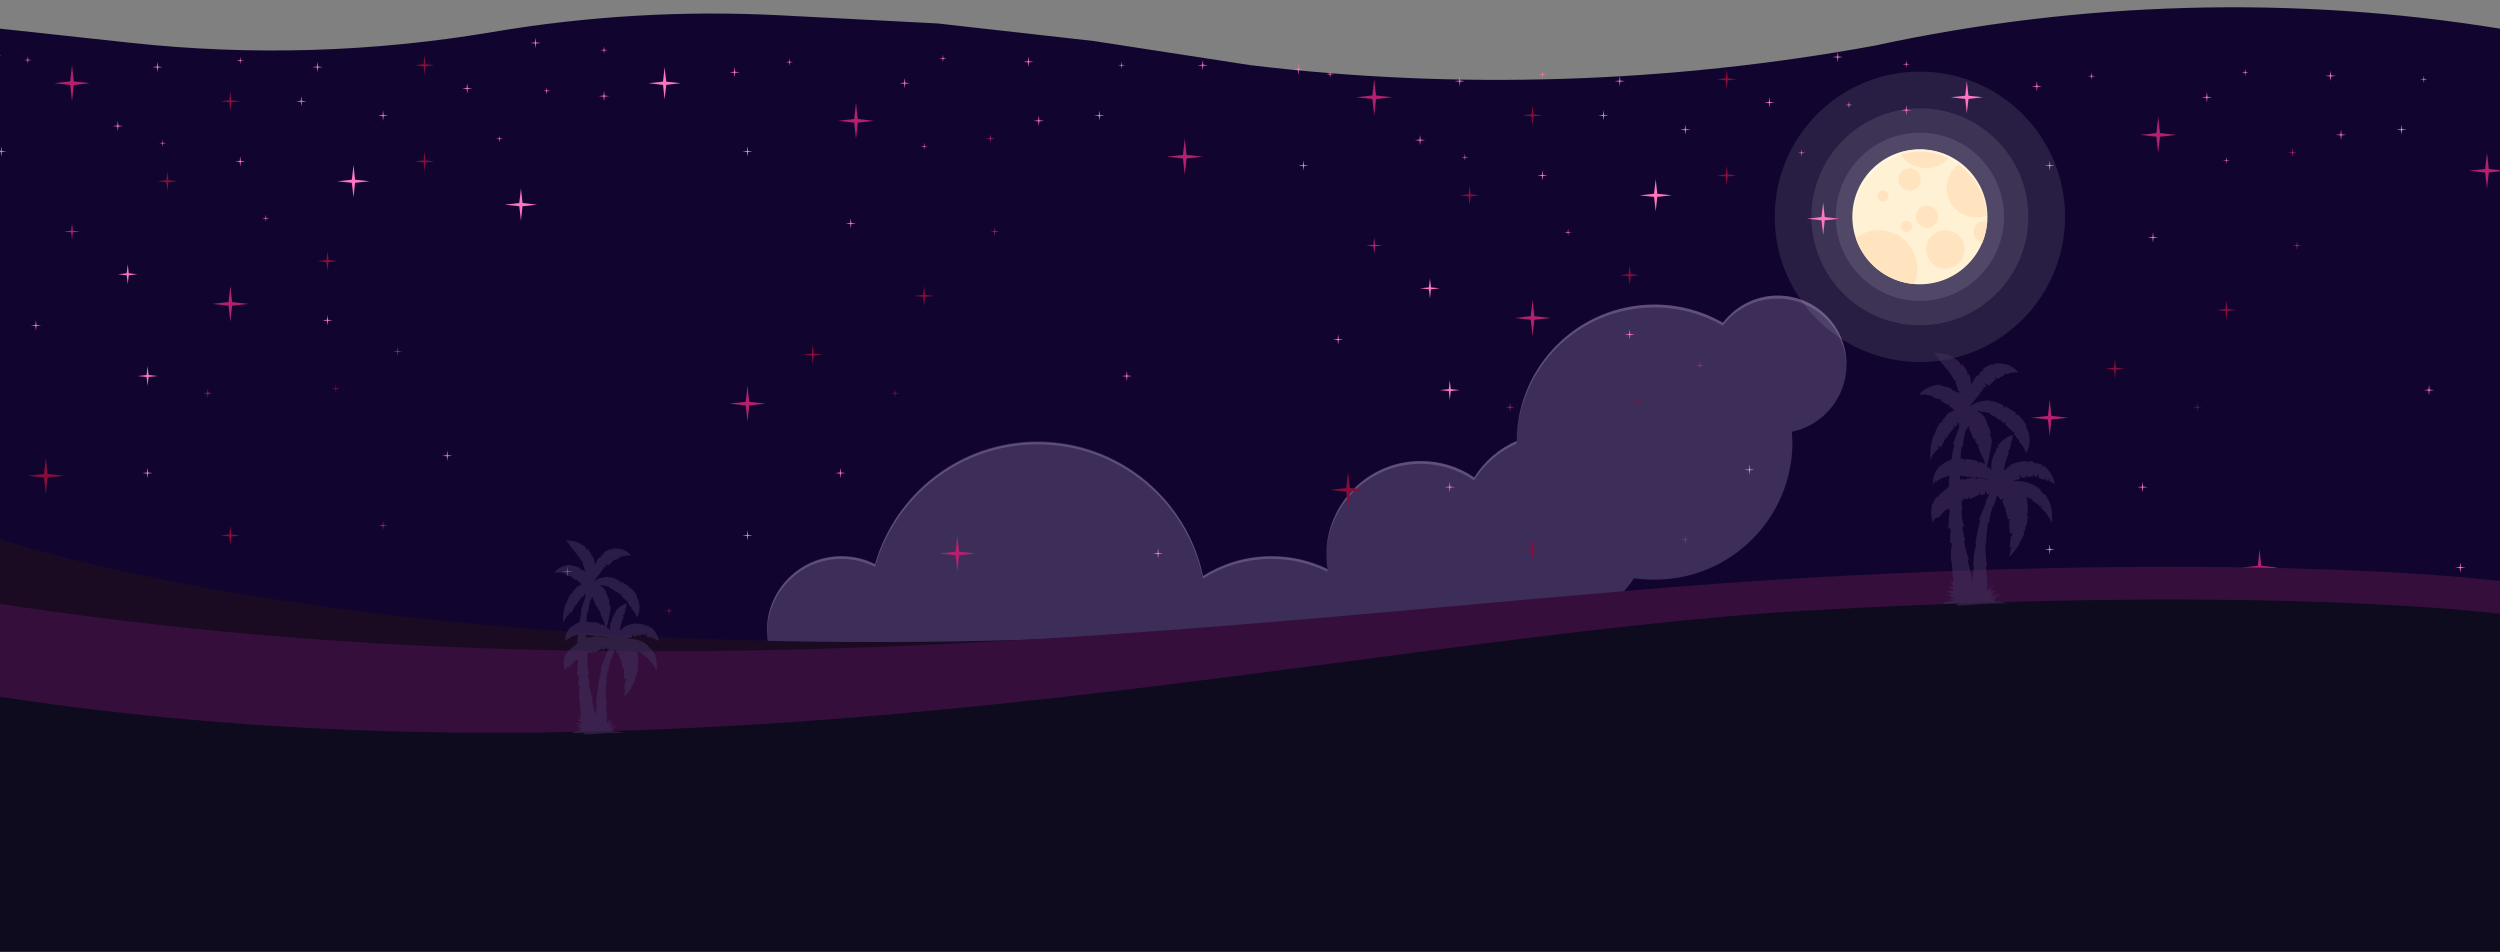 <svg width="1920" height="731" viewBox="0 0 1920 731" fill="none" xmlns="http://www.w3.org/2000/svg">
<rect x="0" y="0" width="1920" height="731" fill="#808080" stroke="none"/>
<g clip-path="url(#clip0_183_918)">
<path d="M1920 724H0V22L100.621 32.901C193.097 42.919 286.515 40.123 378.227 24.591C451.188 12.234 525.286 7.929 599.188 11.751L720 18L840 31.5L960 50C1119.09 69.223 1282.38 63.897 1440 35C1597.03 0.978 1761.41 -3.771 1920 22V724Z" fill="url(#paint0_linear_183_918)"/>
<path opacity="0.1" d="M1585.95 166.474C1585.95 104.9 1536.05 55 1474.47 55C1412.9 55 1363 104.9 1363 166.474C1363 228.048 1412.9 278 1474.47 278C1536.05 278 1585.95 228.048 1585.95 166.474Z" fill="white"/>
<path opacity="0.1" d="M1557.74 166.474C1557.74 120.5 1520.45 83.205 1474.47 83.205C1428.5 83.205 1391.2 120.5 1391.2 166.474C1391.2 212.5 1428.5 249.796 1474.47 249.796C1520.45 249.796 1557.74 212.5 1557.74 166.474Z" fill="white"/>
<path opacity="0.1" d="M1539.1 166.474C1539.1 130.78 1510.17 101.852 1474.47 101.852C1438.78 101.852 1409.85 130.78 1409.85 166.474C1409.85 202.168 1438.78 231.096 1474.47 231.096C1510.17 231.096 1539.1 202.168 1539.1 166.474Z" fill="white"/>
<path d="M1526.34 166.474C1526.34 137.857 1503.09 114.663 1474.47 114.663C1445.86 114.663 1422.61 137.857 1422.61 166.474C1422.61 195.144 1445.86 218.337 1474.47 218.337C1503.09 218.337 1526.34 195.144 1526.34 166.474Z" fill="url(#paint1_linear_183_918)"/>
<path d="M1475.15 137.805C1475.15 133.052 1471.32 129.178 1466.57 129.178C1461.82 129.178 1457.94 133.052 1457.94 137.805C1457.94 142.557 1461.82 146.38 1466.57 146.38C1471.32 146.38 1475.15 142.557 1475.15 137.805Z" fill="#FFE4BF"/>
<path d="M1494 176.753C1485.84 176.753 1479.23 183.417 1479.23 191.579C1479.23 199.74 1485.84 206.352 1494 206.352C1502.21 206.352 1508.83 199.74 1508.83 191.579C1508.83 183.417 1502.21 176.753 1494 176.753Z" fill="#FFE4BF"/>
<path d="M1524.32 169.573C1519.57 169.573 1515.7 173.396 1515.7 178.148C1515.7 182.229 1518.54 185.587 1522.31 186.517C1524.48 181.299 1525.82 175.669 1526.23 169.78C1525.61 169.642 1524.98 169.573 1524.32 169.573Z" fill="#FFE4BF"/>
<path d="M1459.8 173.861C1459.8 176.237 1461.77 178.148 1464.09 178.148C1466.47 178.148 1468.43 176.237 1468.43 173.861C1468.43 171.485 1466.47 169.573 1464.09 169.573C1461.77 169.573 1459.8 171.485 1459.8 173.861Z" fill="#FFE4BF"/>
<path d="M1497.51 120.242C1490.54 116.833 1482.74 114.87 1474.47 114.87C1469.05 114.87 1463.83 115.696 1458.93 117.246C1462.9 124.374 1470.5 129.178 1479.23 129.178C1486.67 129.178 1493.28 125.717 1497.51 120.242Z" fill="#FFE4BF"/>
<path d="M1470.14 218.13C1471.74 214.514 1472.56 210.537 1472.56 206.352C1472.56 190.029 1459.34 176.753 1443.02 176.753C1436.35 176.753 1430.15 178.975 1425.25 182.694C1431.6 202.065 1449.06 216.425 1470.14 218.13Z" fill="#FFE4BF"/>
<path d="M1488.58 166.474C1488.58 161.721 1484.7 157.899 1479.95 157.899C1475.2 157.899 1471.38 161.721 1471.38 166.474C1471.38 171.226 1475.2 175.1 1479.95 175.1C1484.7 175.1 1488.58 171.226 1488.58 166.474Z" fill="#FFE4BF"/>
<path d="M1446.11 154.748C1448.44 154.748 1450.4 152.837 1450.4 150.461C1450.4 148.085 1448.44 146.173 1446.11 146.173C1443.74 146.173 1441.78 148.085 1441.78 150.461C1441.78 152.837 1443.74 154.748 1446.11 154.748Z" fill="#FFE4BF"/>
<path d="M1504.63 126C1498.84 130.08 1495 136.779 1495 144.385C1495 156.876 1505.35 167 1518.06 167C1520.82 167 1523.54 166.496 1526 165.64C1525.54 149.321 1517.24 134.915 1504.63 126Z" fill="#FFE4BF"/>
<path opacity="0.5" d="M1474.5 116.434C1446.29 116.434 1423.41 139.903 1423.05 169C1423.02 168.752 1423 168.504 1423 168.257C1423 138.841 1446.08 115 1474.5 115C1502.92 115 1526 138.841 1526 168.257C1526 168.504 1525.98 168.752 1525.95 169C1525.59 139.903 1502.71 116.434 1474.5 116.434Z" fill="white"/>
<path opacity="0.2" d="M1365.3 227C1348.19 227 1332.97 235.277 1323.32 247.895C1307.84 238.94 1289.9 233.92 1270.75 233.92C1212.6 233.92 1165.45 280.73 1164.91 338.666C1151.46 344.5 1140.05 354.405 1132.3 366.752C1120.62 358.747 1106.49 354.133 1091.27 354.133C1051.2 354.133 1018.73 386.561 1018.73 426.587C1018.73 430.205 1019 433.778 1019.54 437.306C1006.5 430.929 991.961 427.401 976.473 427.401C957.181 427.401 939.111 432.964 923.895 442.598C911.667 383.712 859.361 339.615 796.866 339.615C737.495 339.615 687.634 379.234 672.01 433.507C664.266 429.572 655.571 427.401 646.197 427.401C614.678 427.401 589 452.909 589 484.523C589 516.001 614.678 541.645 646.197 541.645C659.647 541.645 672.01 537.032 681.792 529.298C703.394 570.681 746.869 598.902 796.866 598.902C831.374 598.902 862.758 585.47 885.99 563.49C900.935 598.631 935.85 623.325 976.473 623.325C1030.68 623.325 1074.56 579.5 1074.56 525.363C1074.56 515.051 1072.93 505.147 1069.94 495.785C1076.74 497.82 1083.8 498.905 1091.27 498.905C1117.22 498.905 1139.91 485.337 1152.82 464.849C1164.5 472.855 1178.5 477.468 1193.71 477.468C1219.53 477.468 1242.08 464.171 1254.85 444.09C1260.01 444.814 1265.31 445.176 1270.75 445.176C1329.17 445.176 1376.58 397.958 1376.58 339.615C1376.49 336.902 1376.35 334.233 1376.17 331.61C1400.22 326.59 1418.15 305.288 1418.15 279.78C1418.15 250.609 1394.51 227 1365.3 227Z" fill="#EFD2FF"/>
<path opacity="0.2" d="M646.2 429.188C655.575 429.188 664.27 431.499 672.015 435.306C687.639 381.06 737.503 341.225 796.877 341.225C859.375 341.225 911.684 385.546 923.912 444.415C939.129 434.762 957.2 429.188 976.493 429.188C991.982 429.188 1006.52 432.859 1019.56 439.113C1019.43 438.433 1019.43 437.617 1019.29 436.801C1006.38 430.547 991.846 427.013 976.493 427.013C957.2 427.013 939.129 432.587 923.912 442.24C911.684 383.235 859.375 339.05 796.877 339.05C737.503 339.05 687.639 378.749 672.015 433.131C664.27 429.188 655.575 427.013 646.2 427.013C614.679 427.013 589 452.572 589 484.25C589 484.522 589.136 484.929 589.136 485.337C589.679 454.204 615.086 429.188 646.2 429.188Z" fill="#EFD2FF"/>
<path opacity="0.2" d="M1365.11 227C1347.99 227 1332.78 235.27 1323.13 247.878C1307.64 238.93 1289.71 233.914 1270.55 233.914C1212.4 233.914 1165.26 280.686 1164.71 338.575C1151.26 344.404 1139.85 354.301 1132.11 366.638C1120.42 358.639 1106.29 354.029 1091.08 354.029C1051 354.029 1018.53 386.431 1018.53 426.424C1018.53 426.695 1018.53 426.966 1018.53 427.238C1019.34 387.922 1051.4 356.199 1091.08 356.199C1106.29 356.199 1120.42 360.944 1132.11 368.942C1139.85 356.47 1151.26 346.573 1164.71 340.744C1165.26 282.855 1212.4 236.083 1270.55 236.083C1289.71 236.083 1307.64 241.235 1323.13 250.047C1332.78 237.439 1347.99 229.305 1365.11 229.305C1393.92 229.305 1417.42 252.352 1417.96 280.957C1417.96 280.596 1417.96 280.189 1417.96 279.737C1417.96 250.589 1394.32 227 1365.11 227Z" fill="#EFD2FF"/>
<path d="M1411.4 39.8L1411.8 43.4L1415.4 43.8L1411.8 44.2L1411.4 47.8L1411 44.2L1407.4 43.8L1411 43.4L1411.4 39.8Z" fill="#FF75BF"/>
<path d="M411.3 29L411.7 32.6L415.3 33L411.7 33.4L411.3 37L410.9 33.4L407.3 33L410.9 32.6L411.3 29Z" fill="#FF75BF"/>
<path d="M1177 230.3L1178.4 242.8L1190.8 244.2L1178.4 245.6L1177 258L1175.6 245.6L1163.2 244.2L1175.6 242.8L1177 230.3Z" fill="#B2206E"/>
<path d="M176.9 219.5L178.3 232L190.7 233.4L178.3 234.8L176.9 247.2L175.5 234.8L163.1 233.4L175.5 232L176.9 219.5Z" fill="#B2206E"/>
<path d="M1657.5 89.7L1658.9 102.2L1671.3 103.6L1658.9 105L1657.5 117.4L1656.1 105L1643.7 103.6L1656.1 102.2L1657.5 89.7Z" fill="#B2206E"/>
<path d="M657.4 78.9L658.8 91.4L671.2 92.8L658.8 94.2L657.4 106.6L656 94.2L643.6 92.8L656 91.4L657.4 78.9Z" fill="#B2206E"/>
<path d="M1574.2 306.9L1575.5 319.4L1588 320.8L1575.5 322.2L1574.2 334.6L1572.8 322.2L1560.3 320.8L1572.8 319.4L1574.2 306.9Z" fill="#B2206E"/>
<path d="M574.099 296.1L575.399 308.6L587.899 310L575.399 311.4L574.099 323.8L572.699 311.4L560.199 310L572.699 308.6L574.099 296.1Z" fill="#B2206E"/>
<path d="M1735.3 422L1736.7 434.5L1749.2 435.9L1736.7 437.3L1735.3 449.7L1734 437.3L1721.5 435.9L1734 434.5L1735.3 422Z" fill="#B2206E"/>
<path d="M735.2 411.2L736.6 423.7L749.1 425.1L736.6 426.5L735.2 438.9L733.9 426.5L721.4 425.1L733.9 423.7L735.2 411.2Z" fill="#B2206E"/>
<path d="M1910 117.3L1911.4 129.8L1923.8 131.1L1911.4 132.5L1910 145L1908.6 132.5L1896.1 131.1L1908.6 129.8L1910 117.3Z" fill="#B2206E"/>
<path d="M909.9 106.5L911.3 119L923.7 120.3L911.3 121.7L909.9 134.2L908.5 121.7L896 120.3L908.5 119L909.9 106.5Z" fill="#B2206E"/>
<path d="M1055.4 60.9L1056.8 73.3L1069.2 74.7L1056.8 76.1L1055.4 88.6L1054 76.1L1041.6 74.7L1054 73.3L1055.4 60.9Z" fill="#B2206E"/>
<path d="M55.3 50.1L56.7 62.5L69.1 63.9L56.7 65.3L55.3 77.8L53.9 65.3L41.5 63.9L53.9 62.5L55.3 50.1Z" fill="#B2206E"/>
<path d="M1055.4 182.4L1056 188L1061.6 188.6L1056 189.2L1055.4 194.8L1054.8 189.2L1049.2 188.6L1054.8 188L1055.4 182.4Z" fill="#B2206E"/>
<path d="M55.3 171.6L55.9 177.2L61.5 177.8L55.9 178.4L55.3 184L54.7 178.4L49.1 177.8L54.7 177.2L55.3 171.6Z" fill="#B2206E"/>
<path d="M1035.3 362.4L1036.7 374.8L1049.2 376.2L1036.7 377.6L1035.3 390.1L1033.9 377.6L1021.5 376.2L1033.9 374.8L1035.3 362.4Z" fill="#850D39"/>
<path d="M35.2 351.6L36.6 364L49.1 365.4L36.6 366.8L35.2 379.3L33.8 366.8L21.4 365.4L33.8 364L35.2 351.6Z" fill="#850D39"/>
<path d="M1128.7 142.4L1129.4 149.2L1136.3 150L1129.4 150.8L1128.7 157.6L1127.9 150.8L1121.1 150L1127.9 149.2L1128.7 142.4Z" fill="#850D39"/>
<path d="M128.6 131.6L129.3 138.4L136.2 139.2L129.3 140L128.6 146.8L127.8 140L121 139.2L127.8 138.4L128.6 131.6Z" fill="#850D39"/>
<path d="M1113.4 292L1114.2 298.8L1121.1 299.6L1114.2 300.3L1113.4 307.2L1112.7 300.3L1105.8 299.6L1112.7 298.8L1113.4 292Z" fill="#FF75BF"/>
<path d="M113.299 281.2L114.099 288L120.999 288.8L114.099 289.5L113.299 296.4L112.599 289.5L105.699 288.8L112.599 288L113.299 281.2Z" fill="#FF75BF"/>
<path d="M1271.6 137.6L1272.8 148.8L1284 150L1272.8 151.2L1271.6 162.4L1270.3 151.2L1259.1 150L1270.3 148.8L1271.6 137.6Z" fill="#FF75BF"/>
<path d="M271.5 126.801L272.7 138.001L283.9 139.201L272.7 140.401L271.5 151.601L270.2 140.401L259 139.201L270.2 138.001L271.5 126.801Z" fill="#FF75BF"/>
<path d="M1510.5 62.3L1511.8 73.5L1522.9 74.7L1511.8 76L1510.5 87.2L1509.3 76L1498.1 74.7L1509.3 73.5L1510.5 62.3Z" fill="#FF75BF"/>
<path d="M510.4 51.5L511.7 62.7L522.8 63.9L511.7 65.2L510.4 76.4L509.2 65.2L498 63.9L509.2 62.7L510.4 51.5Z" fill="#FF75BF"/>
<path d="M1400.2 155.5L1401.4 166.7L1412.6 168L1401.4 169.2L1400.2 180.4L1398.9 169.2L1387.7 168L1398.9 166.7L1400.2 155.5Z" fill="#FF75BF"/>
<path d="M400.1 144.7L401.3 155.9L412.5 157.2L401.3 158.4L400.1 169.6L398.8 158.4L387.6 157.2L398.8 155.9L400.1 144.7Z" fill="#FF75BF"/>
<path d="M1098.2 213.8L1099 220.7L1105.8 221.4L1099 222.2L1098.2 229.1L1097.4 222.2L1090.6 221.4L1097.4 220.7L1098.2 213.8Z" fill="#FF75BF"/>
<path d="M98.1 203L98.9 209.9L105.7 210.6L98.9 211.4L98.1 218.3L97.3 211.4L90.5 210.6L97.3 209.9L98.1 203Z" fill="#FF75BF"/>
<path d="M1027.7 256.8L1028.1 260.4L1031.7 260.8L1028.1 261.2L1027.7 264.8L1027.3 261.2L1023.7 260.8L1027.3 260.4L1027.7 256.8Z" fill="#FF75BF"/>
<path d="M27.6 246L28 249.6L31.6 250L28 250.4L27.6 254L27.2 250.4L23.6 250L27.2 249.6L27.6 246Z" fill="#FF75BF"/>
<path d="M1113.4 370.1L1113.8 373.7L1117.4 374.1L1113.8 374.5L1113.4 378.1L1113 374.5L1109.4 374.1L1113 373.7L1113.4 370.1Z" fill="#FF75BF"/>
<path d="M113.3 359.301L113.7 362.901L117.3 363.301L113.7 363.701L113.3 367.301L112.9 363.701L109.3 363.301L112.9 362.901L113.3 359.301Z" fill="#FF75BF"/>
<path d="M1251.6 252.8L1252 256.4L1255.6 256.8L1252 257.2L1251.6 260.8L1251.2 257.2L1247.6 256.8L1251.2 256.4L1251.6 252.8Z" fill="#FF75BF"/>
<path d="M251.5 242L251.9 245.6L255.5 246L251.9 246.4L251.5 250L251.1 246.4L247.5 246L251.1 245.6L251.5 242Z" fill="#FF75BF"/>
<path d="M1184.6 130.8L1185 134.4L1188.6 134.8L1185 135.2L1184.6 138.8L1184.2 135.2L1180.6 134.8L1184.2 134.4L1184.6 130.8Z" fill="#FF75BF"/>
<path d="M184.5 120L184.9 123.6L188.5 124L184.9 124.4L184.5 128L184.1 124.4L180.5 124L184.1 123.6L184.5 120Z" fill="#FF75BF"/>
<path d="M1121.1 58.3L1121.5 61.9L1125 62.3L1121.5 62.7L1121.1 66.3L1120.7 62.7L1117.1 62.3L1120.7 61.9L1121.1 58.3Z" fill="#FF75BF"/>
<path d="M121 47.5L121.4 51.1L124.9 51.5L121.4 51.9L121 55.5L120.6 51.9L117 51.5L120.6 51.1L121 47.5Z" fill="#FF75BF"/>
<path d="M1090.6 103.6L1091 107.2L1094.6 107.6L1091 108L1090.6 111.5L1090.2 108L1086.6 107.6L1090.2 107.2L1090.6 103.6Z" fill="#FF75BF"/>
<path d="M90.5 92.801L90.9 96.401L94.5 96.801L90.9 97.201L90.5 100.701L90.1 97.201L86.5 96.801L90.1 96.401L90.5 92.801Z" fill="#FF75BF"/>
<path d="M997.1 49.3L997.5 52.9L1001.1 53.3L997.5 53.7L997.1 57.3L996.7 53.7L993.1 53.3L996.7 52.9L997.1 49.3Z" fill="#FF75BF"/>
<path d="M-3 38.5L-2.6 42.1L1 42.5L-2.6 42.9L-3 46.5L-3.4 42.9L-7 42.5L-3.4 42.1L-3 38.5Z" fill="#FF75BF"/>
<path d="M1001.1 123.2L1001.5 126.8L1005.1 127.2L1001.5 127.6L1001.1 131.1L1000.7 127.6L997.1 127.2L1000.7 126.8L1001.1 123.2Z" fill="#FF75BF"/>
<path d="M1 112.4L1.4 116L5 116.4L1.4 116.8L1 120.3L0.6 116.8L-3 116.4L0.6 116L1 112.4Z" fill="#FF75BF"/>
<path d="M1244 58.3L1244.4 61.9L1248 62.3L1244.4 62.7L1244 66.3L1243.6 62.7L1240 62.3L1243.6 61.9L1244 58.3Z" fill="#FF75BF"/>
<path d="M243.9 47.5L244.3 51.1L247.9 51.5L244.3 51.9L243.9 55.5L243.5 51.9L239.9 51.5L243.5 51.1L243.9 47.5Z" fill="#FF75BF"/>
<path d="M1294.3 95.6L1294.7 99.2L1298.3 99.6L1294.7 100L1294.3 103.6L1293.9 100L1290.3 99.6L1293.9 99.2L1294.3 95.6Z" fill="#FF75BF"/>
<path d="M294.199 84.8L294.599 88.4L298.199 88.8L294.599 89.2L294.199 92.8L293.799 89.2L290.199 88.8L293.799 88.4L294.199 84.8Z" fill="#FF75BF"/>
<path d="M1789.9 54.3L1790.3 57.9L1793.9 58.3L1790.3 58.7L1789.9 62.3L1789.5 58.7L1785.9 58.3L1789.5 57.9L1789.9 54.3Z" fill="#FF75BF"/>
<path d="M789.8 43.5L790.2 47.1L793.8 47.5L790.2 47.9L789.8 51.5L789.4 47.9L785.8 47.5L789.4 47.1L789.8 43.5Z" fill="#FF75BF"/>
<path d="M1564.3 62.3L1564.7 65.9L1568.3 66.3L1564.7 66.7L1564.3 70.3L1563.9 66.7L1560.3 66.3L1563.9 65.9L1564.3 62.3Z" fill="#FF75BF"/>
<path d="M564.199 51.5L564.599 55.1L568.199 55.5L564.599 55.9L564.199 59.5L563.799 55.9L560.199 55.5L563.799 55.1L564.199 51.5Z" fill="#FF75BF"/>
<path d="M1844.4 95.6L1844.8 99.2L1848.4 99.6L1844.8 100L1844.4 103.6L1844 100L1840.4 99.6L1844 99.2L1844.4 95.6Z" fill="#FF75BF"/>
<path d="M844.3 84.8L844.7 88.4L848.3 88.8L844.7 89.2L844.3 92.8L843.9 89.2L840.3 88.8L843.9 88.4L844.3 84.8Z" fill="#FF75BF"/>
<path d="M1923.8 56.9L1924.2 60.5L1927.8 60.9L1924.2 61.3L1923.8 64.9L1923.4 61.3L1919.8 60.9L1923.4 60.5L1923.8 56.9Z" fill="#FF75BF"/>
<path d="M923.699 46.1L924.099 49.7L927.699 50.1L924.099 50.5L923.699 54.1L923.299 50.5L919.699 50.1L923.299 49.7L923.699 46.1Z" fill="#FF75BF"/>
<path d="M1231.5 84.6L1231.9 88.2L1235.5 88.6L1231.9 89L1231.5 92.6L1231.1 89L1227.5 88.6L1231.1 88.2L1231.5 84.6Z" fill="#FF75BF"/>
<path d="M231.4 73.8L231.8 77.4L235.4 77.8L231.8 78.2L231.4 81.8L231 78.2L227.4 77.8L231 77.4L231.4 73.8Z" fill="#FF75BF"/>
<path d="M1797.9 99.6L1798.3 103.2L1801.9 103.6L1798.3 104L1797.9 107.6L1797.5 104L1793.9 103.6L1797.5 103.2L1797.9 99.6Z" fill="#FF75BF"/>
<path d="M797.8 88.801L798.2 92.401L801.8 92.801L798.2 93.201L797.8 96.801L797.4 93.201L793.8 92.801L797.4 92.401L797.8 88.801Z" fill="#FF75BF"/>
<path d="M1694.9 70.7L1695.3 74.3L1698.9 74.7L1695.3 75.1L1694.9 78.7L1694.5 75.1L1690.9 74.7L1694.5 74.3L1694.9 70.7Z" fill="#FF75BF"/>
<path d="M694.8 59.9L695.2 63.5L698.8 63.9L695.2 64.3L694.8 67.9L694.4 64.3L690.8 63.9L694.4 63.5L694.8 59.9Z" fill="#FF75BF"/>
<path d="M1574.2 123.2L1574.6 126.8L1578.1 127.2L1574.6 127.6L1574.2 131.1L1573.8 127.6L1570.2 127.2L1573.8 126.8L1574.2 123.2Z" fill="#FF75BF"/>
<path d="M574.1 112.4L574.5 116L578 116.4L574.5 116.8L574.1 120.3L573.7 116.8L570.1 116.4L573.7 116L574.1 112.4Z" fill="#FF75BF"/>
<path d="M1464 80.6L1464.4 84.2L1468 84.6L1464.4 85L1464 88.6L1463.6 85L1460 84.6L1463.6 84.2L1464 80.6Z" fill="#FF75BF"/>
<path d="M463.9 69.8L464.3 73.4L467.9 73.8L464.3 74.2L463.9 77.8L463.5 74.2L459.9 73.8L463.5 73.4L463.9 69.8Z" fill="#FF75BF"/>
<path d="M1383.7 114.6L1383.9 117.1L1386.4 117.4L1383.9 117.7L1383.7 120.2L1383.4 117.7L1380.9 117.4L1383.4 117.1L1383.7 114.6Z" fill="#FF75BF"/>
<path d="M383.6 103.801L383.8 106.301L386.3 106.601L383.8 106.901L383.6 109.401L383.3 106.901L380.8 106.601L383.3 106.301L383.6 103.801Z" fill="#FF75BF"/>
<path d="M1464 46.5L1464.3 49L1466.8 49.3L1464.3 49.6L1464 52.1L1463.7 49.6L1461.2 49.3L1463.7 49L1464 46.5Z" fill="#FF75BF"/>
<path d="M463.9 35.7L464.2 38.2L466.7 38.5L464.2 38.8L463.9 41.3L463.6 38.8L461.1 38.5L463.6 38.2L463.9 35.7Z" fill="#FF75BF"/>
<path d="M1724.3 52.9L1724.6 55.4L1727 55.7L1724.6 56L1724.3 58.5L1724 56L1721.5 55.7L1724 55.4L1724.3 52.9Z" fill="#FF75BF"/>
<path d="M724.2 42.1L724.5 44.6L726.9 44.9L724.5 45.2L724.2 47.7L723.9 45.2L721.4 44.9L723.9 44.6L724.2 42.1Z" fill="#FF75BF"/>
<path d="M1606.4 55.7L1606.7 58.2L1609.1 58.5L1606.7 58.8L1606.4 61.3L1606.1 58.8L1603.6 58.5L1606.1 58.2L1606.4 55.7Z" fill="#FF75BF"/>
<path d="M606.3 44.9L606.6 47.4L609 47.7L606.6 48L606.3 50.5L606 48L603.5 47.7L606 47.4L606.3 44.9Z" fill="#FF75BF"/>
<path d="M1709.8 120.4L1710.1 122.9L1712.6 123.2L1710.1 123.4L1709.8 125.9L1709.6 123.4L1707.1 123.2L1709.6 122.9L1709.8 120.4Z" fill="#FF75BF"/>
<path d="M709.7 109.6L710 112.1L712.5 112.4L710 112.6L709.7 115.1L709.5 112.6L707 112.4L709.5 112.1L709.7 109.6Z" fill="#FF75BF"/>
<path d="M1861.5 58.1L1861.8 60.6L1864.3 60.9L1861.8 61.2L1861.5 63.7L1861.2 61.2L1858.8 60.9L1861.2 60.6L1861.5 58.1Z" fill="#FF75BF"/>
<path d="M861.399 47.3L861.699 49.8L864.199 50.1L861.699 50.4L861.399 52.9L861.099 50.4L858.699 50.1L861.099 49.8L861.399 47.3Z" fill="#FF75BF"/>
<path d="M1184.6 54.5L1184.9 57L1187.4 57.3L1184.9 57.6L1184.6 60L1184.3 57.6L1181.8 57.3L1184.3 57L1184.6 54.5Z" fill="#FF75BF"/>
<path d="M184.499 43.7L184.799 46.2L187.299 46.5L184.799 46.8L184.499 49.2L184.199 46.8L181.699 46.5L184.199 46.2L184.499 43.7Z" fill="#FF75BF"/>
<path d="M1021.5 54.1L1021.8 56.6L1024.3 56.9L1021.8 57.2L1021.5 59.7L1021.2 57.2L1018.7 56.9L1021.2 56.6L1021.5 54.1Z" fill="#FF75BF"/>
<path d="M21.4 43.3L21.7 45.8L24.2 46.1L21.7 46.4L21.4 48.9L21.1 46.4L18.6 46.1L21.1 45.8L21.4 43.3Z" fill="#FF75BF"/>
<path d="M1204.3 175.6L1204.5 178.1L1207 178.4L1204.5 178.7L1204.3 181.2L1204 178.7L1201.5 178.4L1204 178.1L1204.3 175.6Z" fill="#FF75BF"/>
<path d="M204.2 164.801L204.4 167.301L206.9 167.601L204.4 167.901L204.2 170.401L203.9 167.901L201.4 167.601L203.9 167.301L204.2 164.801Z" fill="#FF75BF"/>
<path d="M1125 118L1125.3 120.5L1127.8 120.7L1125.3 121L1125 123.5L1124.8 121L1122.3 120.7L1124.8 120.5L1125 118Z" fill="#FF75BF"/>
<path d="M124.899 107.2L125.199 109.7L127.699 109.9L125.199 110.2L124.899 112.7L124.699 110.2L122.199 109.9L124.699 109.7L124.899 107.2Z" fill="#FF75BF"/>
<path d="M1420 77.8L1420.3 80.3L1422.8 80.6L1420.3 80.9L1420 83.4L1419.7 80.9L1417.3 80.6L1419.7 80.3L1420 77.8Z" fill="#FF75BF"/>
<path d="M419.899 67L420.199 69.5L422.699 69.8L420.199 70.1L419.899 72.6L419.599 70.1L417.199 69.8L419.599 69.5L419.899 67Z" fill="#FF75BF"/>
<path d="M1358.9 74.7L1359.3 78.3L1362.9 78.7L1359.3 79.1L1358.9 82.7L1358.5 79.1L1355 78.7L1358.5 78.3L1358.9 74.7Z" fill="#FF75BF"/>
<path d="M358.8 63.9L359.2 67.5L362.8 67.9L359.2 68.3L358.8 71.9L358.4 68.3L354.9 67.9L358.4 67.5L358.8 63.9Z" fill="#FF75BF"/>
<path d="M1574.2 418L1574.6 421.6L1578.1 422L1574.6 422.4L1574.2 426L1573.8 422.4L1570.2 422L1573.8 421.6L1574.2 418Z" fill="#FF75BF"/>
<path d="M574.1 407.2L574.5 410.8L578 411.2L574.5 411.6L574.1 415.2L573.7 411.6L570.1 411.2L573.7 410.8L574.1 407.2Z" fill="#FF75BF"/>
<path d="M1653.5 178.4L1653.9 182L1657.5 182.4L1653.9 182.8L1653.5 186.4L1653.1 182.8L1649.5 182.4L1653.1 182L1653.5 178.4Z" fill="#FF75BF"/>
<path d="M653.4 167.6L653.8 171.2L657.4 171.6L653.8 172L653.4 175.6L653 172L649.4 171.6L653 171.2L653.4 167.6Z" fill="#FF75BF"/>
<path d="M1865.5 295.6L1865.9 299.2L1869.5 299.6L1865.9 300L1865.5 303.6L1865.1 300L1861.5 299.6L1865.1 299.2L1865.5 295.6Z" fill="#FF75BF"/>
<path d="M865.4 284.801L865.8 288.401L869.4 288.801L865.8 289.201L865.4 292.801L865 289.201L861.4 288.801L865 288.401L865.4 284.801Z" fill="#FF75BF"/>
<path d="M1889.5 431.9L1889.9 435.5L1893.5 435.9L1889.9 436.3L1889.5 439.9L1889.1 436.3L1885.5 435.9L1889.1 435.5L1889.5 431.9Z" fill="#FF75BF"/>
<path d="M889.4 421.1L889.8 424.7L893.4 425.1L889.8 425.5L889.4 429.1L889 425.5L885.4 425.1L889 424.7L889.4 421.1Z" fill="#FF75BF"/>
<path d="M1436 445.7L1436.4 449.3L1440 449.7L1436.4 450.1L1436 453.7L1435.6 450.1L1432 449.7L1435.6 449.3L1436 445.7Z" fill="#FF75BF"/>
<path d="M435.9 434.9L436.3 438.5L439.9 438.9L436.3 439.3L435.9 442.9L435.5 439.3L431.9 438.9L435.5 438.5L435.9 434.9Z" fill="#FF75BF"/>
<path d="M1343.6 356.8L1344 360.4L1347.5 360.8L1344 361.2L1343.6 364.8L1343.2 361.2L1339.6 360.8L1343.2 360.4L1343.6 356.8Z" fill="#FF75BF"/>
<path d="M343.5 346L343.9 349.6L347.4 350L343.9 350.4L343.5 354L343.1 350.4L339.5 350L343.1 349.6L343.5 346Z" fill="#FF75BF"/>
<path d="M1645.5 370.1L1645.9 373.7L1649.5 374.1L1645.9 374.5L1645.5 378.1L1645.1 374.5L1641.5 374.1L1645.1 373.7L1645.5 370.1Z" fill="#FF75BF"/>
<path d="M645.4 359.301L645.8 362.901L649.4 363.301L645.8 363.701L645.4 367.301L645 363.701L641.4 363.301L645 362.901L645.4 359.301Z" fill="#FF75BF"/>
<path d="M1641.5 542L1641.9 545.6L1645.5 546L1641.9 546.4L1641.5 550L1641.1 546.4L1637.5 546L1641.1 545.6L1641.5 542Z" fill="#FF75BF"/>
<path d="M641.4 531.2L641.8 534.8L645.4 535.2L641.8 535.6L641.4 539.2L641 535.6L637.4 535.2L641 534.8L641.4 531.2Z" fill="#FF75BF"/>
<path d="M1251.6 203.7L1252.4 210.5L1259.2 211.3L1252.4 212.1L1251.6 218.9L1250.8 212.1L1244 211.3L1250.8 210.5L1251.6 203.7Z" fill="#850D39"/>
<path d="M251.5 192.9L252.3 199.7L259.1 200.5L252.3 201.3L251.5 208.1L250.7 201.3L243.9 200.5L250.7 199.7L251.5 192.9Z" fill="#850D39"/>
<path d="M1709.8 230.5L1710.6 237.3L1717.5 238.1L1710.6 238.8L1709.8 245.7L1709.1 238.8L1702.2 238.1L1709.1 237.3L1709.8 230.5Z" fill="#850D39"/>
<path d="M709.7 219.7L710.5 226.5L717.4 227.3L710.5 228L709.7 234.9L709 228L702.1 227.3L709 226.5L709.7 219.7Z" fill="#850D39"/>
<path d="M1624.3 275.6L1625.1 282.4L1632 283.2L1625.1 283.9L1624.3 290.8L1623.6 283.9L1616.7 283.2L1623.6 282.4L1624.3 275.6Z" fill="#850D39"/>
<path d="M624.2 264.801L625 271.601L631.9 272.401L625 273.101L624.2 280.001L623.5 273.101L616.6 272.401L623.5 271.601L624.2 264.801Z" fill="#850D39"/>
<path d="M1177 414.4L1177.8 421.3L1184.6 422L1177.8 422.8L1177 429.7L1176.2 422.8L1169.4 422L1176.2 421.3L1177 414.4Z" fill="#850D39"/>
<path d="M176.9 403.6L177.7 410.5L184.5 411.2L177.7 412L176.9 418.9L176.1 412L169.3 411.2L176.1 410.5L176.9 403.6Z" fill="#850D39"/>
<path d="M1326.1 127.2L1326.9 134L1333.7 134.8L1326.9 135.5L1326.1 142.4L1325.4 135.5L1318.5 134.8L1325.4 134L1326.1 127.2Z" fill="#850D39"/>
<path d="M326 116.4L326.8 123.2L333.6 124L326.8 124.7L326 131.6L325.3 124.7L318.4 124L325.3 123.2L326 116.4Z" fill="#850D39"/>
<path d="M1326.1 53.3L1326.9 60.1L1333.7 60.9L1326.9 61.7L1326.1 68.5L1325.4 61.7L1318.5 60.9L1325.4 60.1L1326.1 53.3Z" fill="#850D39"/>
<path d="M326 42.5L326.8 49.3L333.6 50.1L326.8 50.9L326 57.7L325.3 50.9L318.4 50.1L325.3 49.3L326 42.5Z" fill="#850D39"/>
<path d="M1177 81L1177.8 87.8L1184.6 88.6L1177.8 89.3L1177 96.2L1176.2 89.3L1169.4 88.6L1176.2 87.8L1177 81Z" fill="#850D39"/>
<path d="M176.9 70.2L177.7 77L184.5 77.8L177.7 78.5L176.9 85.4L176.1 78.5L169.3 77.8L176.1 77L176.9 70.2Z" fill="#850D39"/>
<path d="M1258 305.9L1258.3 309L1261.4 309.4L1258.3 309.7L1258 312.8L1257.7 309.7L1254.6 309.4L1257.7 309L1258 305.9Z" fill="#850D39"/>
<path d="M257.9 295.1L258.2 298.2L261.3 298.6L258.2 298.9L257.9 302L257.6 298.9L254.5 298.6L257.6 298.2L257.9 295.1Z" fill="#850D39"/>
<path d="M1513.9 476.6L1514.3 479.7L1517.4 480L1514.3 480.3L1513.9 483.4L1513.6 480.3L1510.5 480L1513.6 479.7L1513.9 476.6Z" fill="#850D39"/>
<path d="M513.8 465.801L514.2 468.901L517.3 469.201L514.2 469.501L513.8 472.601L513.5 469.501L510.4 469.201L513.5 468.901L513.8 465.801Z" fill="#850D39"/>
<path d="M1687.5 309.4L1687.8 312.4L1690.9 312.8L1687.8 313.1L1687.5 316.2L1687.2 313.1L1684.1 312.8L1687.2 312.4L1687.5 309.4Z" fill="#850D39"/>
<path d="M687.4 298.6L687.7 301.6L690.8 302L687.7 302.3L687.4 305.4L687.1 302.3L684 302L687.1 301.6L687.4 298.6Z" fill="#850D39"/>
<path d="M1294.3 411L1294.6 414.1L1297.7 414.4L1294.6 414.8L1294.3 417.8L1293.9 414.8L1290.8 414.4L1293.9 414.1L1294.3 411Z" fill="#B2206E"/>
<path d="M294.199 400.2L294.499 403.3L297.599 403.6L294.499 404L294.199 407L293.799 404L290.699 403.6L293.799 403.3L294.199 400.2Z" fill="#B2206E"/>
<path d="M1764.2 185.2L1764.4 188.3L1767.5 188.7L1764.4 189L1764 192L1763.7 188.9L1760.7 188.5L1763.7 188.3L1764.2 185.2Z" fill="#B2206E"/>
<path d="M764.1 174.4L764.3 177.5L767.4 177.9L764.3 178.2L763.9 181.2L763.6 178.1L760.6 177.7L763.6 177.5L764.1 174.4Z" fill="#B2206E"/>
<path d="M1760.8 113.9L1761 117L1764.1 117.4L1761 117.7L1760.6 120.7L1760.3 117.6L1757.2 117.2L1760.3 117L1760.8 113.9Z" fill="#B2206E"/>
<path d="M760.7 103.1L760.9 106.2L764 106.6L760.9 106.9L760.5 109.9L760.2 106.8L757.1 106.4L760.2 106.2L760.7 103.1Z" fill="#B2206E"/>
<path d="M1159.7 309.4L1160.1 312.4L1163.2 312.8L1160.1 313.1L1159.7 316.2L1159.4 313.1L1156.3 312.8L1159.4 312.4L1159.7 309.4Z" fill="#B2206E"/>
<path d="M159.599 298.6L159.999 301.6L163.099 302L159.999 302.3L159.599 305.4L159.299 302.3L156.199 302L159.299 301.6L159.599 298.6Z" fill="#B2206E"/>
<path d="M1305.6 277.3L1305.9 280.4L1309 280.7L1305.9 281.1L1305.6 284.1L1305.2 281.1L1302.1 280.7L1305.2 280.4L1305.6 277.3Z" fill="#B2206E"/>
<path d="M305.5 266.5L305.8 269.6L308.9 269.9L305.8 270.3L305.5 273.3L305.1 270.3L302 269.9L305.1 269.6L305.5 266.5Z" fill="#B2206E"/>
<path d="M-7 412C-7 412 266.802 508.945 804 490.838C725.193 531.943 512.279 531.282 512.279 531.282L-7 504.848V412Z" fill="#1A0B23"/>
<path d="M1920 446.295C1920 446.295 1748.5 423.567 1392.19 443.52C1035.7 463.407 540.653 548.242 -7 462.681V612L1920 540.644V446.295Z" fill="#360E3C"/>
<path d="M1920 471.412C1920 471.412 1748.5 448.674 1392.19 468.636C1035.7 488.597 540.653 619.601 -7 534.006V731H1920V471.412Z" fill="#0F0B1F"/>
<path opacity="0.6" fill-rule="evenodd" clip-rule="evenodd" d="M1482.48 349.276C1482.48 349.52 1482.48 349.764 1482.48 350.008C1482.5 350.12 1482.51 350.233 1482.51 350.345C1482.51 350.664 1482.52 350.974 1482.54 351.274C1482.54 351.358 1482.54 351.415 1482.54 351.499C1482.56 351.705 1482.57 351.902 1482.59 352.09C1482.59 352.174 1482.59 352.259 1482.62 352.371C1482.62 352.503 1482.63 352.625 1482.65 352.737C1482.65 352.831 1482.66 352.906 1482.67 352.962C1482.67 353.075 1482.68 353.178 1482.7 353.272C1482.7 353.328 1482.7 353.375 1482.7 353.413C1482.72 353.506 1482.73 353.572 1482.73 353.609C1482.75 353.647 1482.76 353.675 1482.76 353.694C1482.76 353.75 1482.76 353.778 1482.76 353.778C1483.46 348.6 1489.06 344.182 1489.06 344.182L1488.14 342.128C1488.14 342.128 1488.93 342.381 1490.88 343.591C1490.9 343.516 1490.93 343.423 1490.97 343.31C1490.98 343.254 1491 343.188 1491.02 343.113C1491.04 343.057 1491.06 343.001 1491.08 342.944C1491.09 342.869 1491.12 342.785 1491.16 342.691C1491.17 342.635 1491.2 342.578 1491.24 342.522C1491.27 342.428 1491.31 342.325 1491.35 342.213C1492.22 340.158 1493.96 337.091 1493.96 337.091L1493.52 335.825C1493.52 335.825 1493.88 335.994 1494.91 336.613C1494.98 336.425 1495.08 336.228 1495.21 336.022C1495.24 335.947 1495.28 335.881 1495.32 335.825C1495.41 335.675 1495.5 335.515 1495.59 335.346C1497.36 332.448 1500.84 328.311 1500.84 328.311L1500.16 326.201L1501.68 327.917L1503.47 326.06L1503.34 323.499C1503.34 323.499 1503.34 323.499 1504.43 325.497C1504.64 325.441 1504.91 325.328 1505.19 325.188L1504.15 327.186L1504.94 327.551C1504.83 327.814 1504.72 328.095 1504.59 328.396C1504.57 328.396 1504.56 328.405 1504.56 328.424C1502.79 332.701 1500.02 341.143 1500.02 341.143L1500.7 341.65V341.678L1500.89 341.819C1500.87 341.875 1500.85 341.931 1500.84 341.987C1500.84 342.006 1500.84 342.025 1500.84 342.044C1500.78 342.231 1500.74 342.41 1500.7 342.578C1500.7 342.597 1500.7 342.607 1500.7 342.607C1500.59 343.019 1500.49 343.432 1500.4 343.845C1500.4 343.864 1500.4 343.882 1500.4 343.901C1499.69 347.053 1499.12 350.317 1498.69 353.047C1496.27 353.778 1493.93 355.129 1492.49 356.058C1492.49 356.039 1492.49 356.03 1492.49 356.03C1492.47 356.048 1492.46 356.058 1492.46 356.058C1492.03 356.339 1491.7 356.564 1491.46 356.733C1491.46 356.733 1491.45 356.742 1491.43 356.761C1491.32 356.836 1491.24 356.893 1491.18 356.93C1491.18 356.93 1491.17 356.939 1491.16 356.958C1491.1 356.986 1491.08 357.015 1491.08 357.015L1491.43 357.859C1491.43 357.859 1491.43 357.859 1490.04 357.577C1485.96 361.855 1484.77 366.301 1484.5 369.227C1484.44 369.424 1484.41 369.565 1484.41 369.565C1484.41 369.565 1484.44 369.453 1484.5 369.256C1484.3 371.31 1484.52 372.632 1484.52 372.632C1484.66 371.704 1486.53 368.496 1486.53 368.496C1486.53 368.496 1486.32 369.143 1486.18 370.831C1486.36 370.606 1486.55 370.391 1486.75 370.184C1486.81 370.128 1486.89 370.044 1486.97 369.987C1487.1 369.856 1487.23 369.725 1487.38 369.593C1487.47 369.518 1487.57 369.443 1487.68 369.368C1487.8 369.256 1487.94 369.143 1488.08 369.03C1488.19 368.955 1488.31 368.88 1488.44 368.805C1488.56 368.712 1488.69 368.618 1488.82 368.524C1488.96 368.449 1489.1 368.374 1489.23 368.299C1489.35 368.224 1489.48 368.149 1489.61 368.074C1489.75 367.999 1489.9 367.924 1490.04 367.849C1490.15 367.792 1490.26 367.736 1490.37 367.68C1490.55 367.586 1490.72 367.502 1490.88 367.426C1490.98 367.389 1491.07 367.351 1491.16 367.314C1491.34 367.22 1491.53 367.136 1491.73 367.061C1494.09 366.076 1496.16 365.625 1496.16 365.625V364.218C1496.16 364.218 1496.16 364.5 1496.92 365.766C1497.03 365.747 1497.14 365.719 1497.25 365.682C1496.81 368.89 1496.65 372.013 1496.59 374.068L1494.96 374.771L1495.15 377.36C1495.15 377.36 1494.69 376.882 1494.34 375.644C1493.06 376.6 1489.09 380.399 1489.09 380.399V382.003C1489.09 382.003 1489.09 382.003 1488.36 381.046C1487.4 381.666 1485.72 383.945 1485.07 384.845C1485.01 384.92 1484.97 384.986 1484.93 385.042C1484.91 385.061 1484.9 385.071 1484.9 385.071C1484.82 385.183 1484.79 385.239 1484.79 385.239L1484.96 386.675C1484.96 386.675 1484.96 386.675 1483.95 386.478C1481.94 395.398 1484.33 401.308 1484.33 401.308C1485.69 397.115 1488 397.706 1488 397.706L1488.27 396.636C1488.27 396.636 1488.27 396.636 1489.01 397.706C1489.32 397.255 1489.62 396.833 1489.91 396.439C1490.01 396.289 1490.12 396.149 1490.23 396.017C1490.43 395.773 1490.63 395.529 1490.83 395.286C1490.96 395.135 1491.08 394.985 1491.21 394.835C1491.39 394.629 1491.57 394.423 1491.75 394.216C1491.88 394.085 1492.01 393.954 1492.14 393.822C1492.32 393.635 1492.49 393.456 1492.65 393.288C1492.78 393.156 1492.91 393.025 1493.03 392.894C1493.21 392.725 1493.39 392.565 1493.55 392.415C1493.68 392.303 1493.79 392.19 1493.9 392.078C1494.08 391.927 1494.26 391.787 1494.42 391.655C1494.53 391.562 1494.64 391.468 1494.75 391.374C1495.29 390.943 1495.8 390.558 1496.27 390.22C1496.24 390.868 1496.24 391.233 1496.24 391.233L1497.46 391.74L1497.63 391.796C1497.63 391.834 1497.63 391.862 1497.63 391.881C1497.61 391.937 1497.59 391.993 1497.57 392.049C1497.56 392.124 1497.54 392.209 1497.52 392.303C1497.52 392.359 1497.51 392.415 1497.49 392.472C1497.47 392.584 1497.46 392.687 1497.44 392.781C1497.42 392.837 1497.41 392.894 1497.41 392.95C1497.39 393.025 1497.37 393.1 1497.36 393.175C1497.37 393.175 1497.38 393.175 1497.38 393.175C1497.33 393.494 1497.27 393.832 1497.22 394.188C1497.22 394.226 1497.22 394.254 1497.22 394.273C1497.17 394.666 1497.11 395.079 1497.06 395.511C1497.06 395.529 1497.06 395.539 1497.06 395.539C1497.02 395.952 1496.98 396.364 1496.95 396.777C1496.93 396.852 1496.92 396.927 1496.92 397.002C1496.88 397.377 1496.85 397.743 1496.81 398.1C1496.81 398.212 1496.81 398.315 1496.81 398.409C1496.78 398.747 1496.75 399.085 1496.73 399.422C1496.71 399.554 1496.7 399.685 1496.7 399.816C1496.69 400.154 1496.66 400.482 1496.62 400.801C1496.62 400.857 1496.62 400.914 1496.62 400.97C1496.46 403.671 1496.4 405.81 1496.4 405.81L1497.65 405.951L1498.36 406.035C1498.34 406.073 1498.33 406.11 1498.33 406.148C1498.3 406.392 1498.25 406.636 1498.2 406.879C1498.2 406.917 1498.19 406.964 1498.17 407.02V407.048C1497.36 412.114 1497.79 417.32 1497.79 417.32L1499.42 416.982C1499.39 417.094 1499.35 417.216 1499.31 417.348C1499.26 417.601 1499.18 417.826 1499.12 418.079C1497.6 424.27 1498.74 431.953 1498.74 431.953H1498.96C1498.96 431.953 1498.96 431.962 1498.96 431.981C1498.96 432.018 1498.97 432.056 1498.99 432.093C1499.12 436.258 1499.67 442.083 1499.97 444.982C1499.91 445.713 1499.88 446.558 1499.88 447.514C1498.61 446.529 1497.6 446.135 1497.6 446.135C1497.6 446.135 1498.8 447.88 1499.94 450.103C1499.96 450.497 1499.98 450.891 1499.99 451.285C1498.25 449.906 1496.46 450.019 1496.46 450.019C1496.46 450.019 1498.39 451.651 1500.1 453.368C1500.1 453.705 1500.12 454.043 1500.16 454.381C1497 453.283 1494.28 453.874 1494.28 453.874C1497.41 454.155 1499.88 456.998 1499.88 456.998C1499.88 456.998 1497.87 456.35 1494.47 456.632C1496.62 456.716 1499.31 458.545 1500.51 459.474C1500.51 459.587 1500.52 459.709 1500.54 459.84C1499.67 459.699 1498.01 459.53 1496.27 460.093C1497.52 459.981 1499.23 460.656 1500.56 461.331C1493.98 461.922 1488.6 464.145 1496 463.751C1504.4 463.329 1506.14 463.273 1502.71 464.455C1499.29 465.637 1513.32 464.652 1523.51 463.808C1533.68 462.935 1546.51 464.173 1539.55 462.795C1536.02 462.091 1533.25 461.81 1531.37 461.725C1531.89 460.178 1533.44 456.632 1537.05 456.632C1536.78 456.547 1536.54 456.463 1536.29 456.435C1536.24 456.407 1536.18 456.407 1536.13 456.407C1535.98 456.388 1535.85 456.379 1535.72 456.379C1535.72 456.379 1535.71 456.379 1535.69 456.379C1535.18 456.35 1534.66 456.463 1534.2 456.632C1534.16 456.651 1534.12 456.669 1534.06 456.688C1533.95 456.726 1533.84 456.782 1533.71 456.857C1533.65 456.876 1533.6 456.894 1533.55 456.913C1533.44 456.988 1533.33 457.054 1533.22 457.11C1533.16 457.148 1533.11 457.185 1533.06 457.223C1532.97 457.298 1532.87 457.373 1532.76 457.448C1532.7 457.485 1532.65 457.523 1532.59 457.56C1532.5 457.636 1532.41 457.711 1532.32 457.786C1532.27 457.842 1532.22 457.889 1532.19 457.926C1532.09 458.001 1532 458.086 1531.91 458.18C1531.88 458.217 1531.83 458.264 1531.78 458.32C1531.71 458.395 1531.63 458.48 1531.56 458.574C1531.51 458.611 1531.46 458.658 1531.42 458.714C1531.35 458.808 1531.28 458.892 1531.21 458.967C1531.17 459.024 1531.13 459.071 1531.1 459.108C1531.04 459.202 1530.98 459.286 1530.91 459.361C1530.87 459.418 1530.84 459.474 1530.83 459.53C1530.77 459.605 1530.72 459.68 1530.66 459.755C1530.63 459.812 1530.6 459.859 1530.58 459.896C1530.53 459.971 1530.48 460.046 1530.45 460.121C1530.41 460.178 1530.38 460.224 1530.36 460.262C1530.33 460.318 1530.3 460.375 1530.28 460.431C1530.23 460.543 1530.18 460.637 1530.15 460.712C1530.72 457.476 1532.73 455.675 1532.73 455.675C1532.73 455.675 1530.06 456.153 1529.06 458.911C1528.87 456.35 1533.19 452.72 1533.19 452.72C1533.19 452.72 1529.41 453.396 1528.52 456.35C1528.52 456.35 1529.41 451.398 1531.07 450.553C1528.6 451.032 1528.05 454.549 1528.05 454.549C1528.05 454.549 1527.59 451.595 1528.95 448.752C1526.67 452.073 1526.67 454.437 1526.67 454.437C1526.67 454.437 1526.65 454.399 1526.61 454.324L1525.69 450.272H1526.39L1525.2 434.57C1525.43 434.513 1525.71 434.448 1526.01 434.373C1525.23 430.911 1524.9 423.651 1524.79 419.289C1524.79 418.501 1524.76 417.826 1524.76 417.263C1524.98 417.235 1525.2 417.207 1525.47 417.179C1525.28 412.648 1526.01 406.317 1526.53 402.687C1526.55 402.518 1526.57 402.349 1526.58 402.18C1526.6 402.067 1526.62 401.955 1526.64 401.842C1526.66 401.749 1526.67 401.664 1526.67 401.589C1526.69 401.505 1526.69 401.448 1526.72 401.392C1526.99 401.476 1527.29 401.561 1527.67 401.673C1527.67 398.043 1529.3 392.472 1530.34 389.348C1530.35 389.31 1530.36 389.273 1530.36 389.235C1530.45 388.973 1530.54 388.729 1530.61 388.504C1530.8 388.588 1530.96 388.673 1531.15 388.757C1531.75 386.562 1533.22 382.51 1533.98 380.399L1536.51 384.029L1538.9 382.622L1537.71 384.845L1539.64 389.911L1540.91 389.489L1540.04 390.98L1542.03 398.803H1544.12L1542.76 400.041L1543.58 400.801L1543.09 401.702L1543.41 409.44L1546.22 409.581L1544.53 410.678L1545.73 411.579L1544.2 412.254L1543.41 420.218L1544.69 419.965L1544.12 420.64L1545.02 421.709L1544.12 421.963C1544.12 421.963 1543.58 426.212 1543.17 427.703C1543.17 427.703 1549.75 420.668 1551.14 417.179C1550.46 415.884 1550.46 415.884 1550.46 415.884L1551.76 415.828C1551.76 415.828 1554.32 411.607 1554.73 408.624C1553.83 407.189 1553.83 407.189 1553.83 407.189L1555.08 407.78L1555.54 405.501L1554.73 404.206L1555.89 404.713C1555.89 404.713 1555.95 404.572 1556 404.319C1556.36 403.109 1557.39 399.253 1557.34 396.861C1556.03 393.935 1556.03 393.935 1556.03 393.935L1557.42 394.582C1557.42 394.582 1557.42 394.545 1557.42 394.469C1557.42 393.456 1557.34 385.324 1556.44 382.172C1555.92 381.778 1555.54 381.497 1555.24 381.272L1559.35 383.044L1559.73 382.763L1560.27 383.72L1561.01 382.482L1560.73 384.564C1562.47 385.239 1566.88 388.841 1566.88 388.841L1568.08 388.082L1567.07 389.911C1567.07 389.911 1567.34 390.051 1567.78 390.389C1567.79 390.408 1567.81 390.417 1567.83 390.417C1567.92 390.492 1568.02 390.577 1568.13 390.671C1568.17 390.708 1568.2 390.736 1568.24 390.755C1568.35 390.849 1568.46 390.952 1568.57 391.064C1568.6 391.083 1568.63 391.111 1568.65 391.149C1568.95 391.43 1569.3 391.768 1569.68 392.162C1569.72 392.199 1569.75 392.237 1569.79 392.275C1569.95 392.462 1570.12 392.65 1570.28 392.837C1570.31 392.894 1570.36 392.941 1570.41 392.978C1570.81 393.466 1571.25 394.019 1571.72 394.638C1571.77 394.695 1571.82 394.76 1571.86 394.835C1572.05 395.098 1572.24 395.37 1572.43 395.651C1572.48 395.726 1572.53 395.801 1572.59 395.877C1573.08 396.589 1573.58 397.387 1574.08 398.268C1574.16 398.381 1574.23 398.494 1574.3 398.606C1574.48 398.944 1574.67 399.291 1574.87 399.647C1574.95 399.797 1575.02 399.938 1575.09 400.069C1575.36 400.557 1575.63 401.064 1575.88 401.589C1575.9 401.533 1575.91 401.476 1575.91 401.42C1575.91 401.533 1575.88 401.589 1575.88 401.589C1575.88 401.589 1575.91 401.42 1575.93 401.054C1575.93 401.054 1575.93 401.026 1575.93 400.998C1575.95 400.66 1575.96 400.323 1575.96 399.985C1575.98 399.797 1575.99 399.619 1575.99 399.45C1576.01 399.113 1576.02 398.775 1576.02 398.437C1576.02 398.25 1576.02 398.062 1576.02 397.874C1576.02 397.537 1576.02 397.218 1576.02 396.918C1576.02 396.749 1576.01 396.589 1575.99 396.439C1575.99 396.008 1575.98 395.595 1575.96 395.201C1575.96 395.164 1575.95 395.126 1575.93 395.089C1575.92 394.657 1575.89 394.235 1575.85 393.822C1575.85 393.691 1575.84 393.56 1575.82 393.428C1575.79 393.147 1575.76 392.875 1575.74 392.612C1575.73 392.481 1575.71 392.34 1575.69 392.19C1575.65 391.927 1575.62 391.674 1575.58 391.43C1575.56 391.318 1575.54 391.205 1575.53 391.093C1575.47 390.755 1575.42 390.427 1575.36 390.108C1575.34 390.089 1575.34 390.08 1575.34 390.08C1575.28 389.742 1575.22 389.414 1575.15 389.095C1575.13 389.02 1575.11 388.945 1575.09 388.87C1575.02 388.644 1574.95 388.419 1574.9 388.194C1574.88 388.119 1574.86 388.035 1574.85 387.941C1574.77 387.735 1574.71 387.528 1574.66 387.322C1574.64 387.247 1574.62 387.181 1574.6 387.125C1574.42 386.6 1574.25 386.112 1574.08 385.662C1574.07 385.643 1574.06 385.624 1574.06 385.605C1573.97 385.399 1573.89 385.202 1573.81 385.014C1573.79 384.996 1573.78 384.967 1573.76 384.93C1573.67 384.742 1573.59 384.564 1573.51 384.395C1573.51 384.395 1573.5 384.386 1573.49 384.367C1572.48 382.397 1571.58 381.637 1571.58 381.637L1571.86 380.962L1568.37 378.486L1568.73 377.641L1567.18 377.444C1567.18 377.444 1567.18 377.444 1567.34 376.319C1557.15 367.567 1546.05 369.565 1546.05 369.565L1546.11 369.65C1545.94 369.612 1545.78 369.575 1545.62 369.537C1545.69 369.499 1545.77 369.471 1545.86 369.453C1545.84 369.453 1545.83 369.453 1545.83 369.453C1547.28 368.918 1550.21 367.905 1551.38 367.764C1550.92 364.415 1550.92 364.415 1550.92 364.415L1552.74 367.089L1555.87 366.526L1555.68 364.247L1556.71 366.216L1561.28 365.851L1561.66 363.459L1562.12 365.569L1564.32 366.132L1565.33 363.374L1565.79 367.37L1570.47 368.411L1570.66 366.329L1571.47 368.974L1573.05 369.171L1573.6 367.089L1573.98 369.565C1573.98 369.565 1576.99 370.606 1578 372.042C1577.65 366.216 1572.94 360.054 1569.46 357.38C1569.27 359.097 1569.27 359.097 1569.27 359.097L1567.91 356.733L1563.05 355.382L1563.21 357.015L1562.01 354.932C1562.01 354.932 1559.81 354.144 1557.61 354.144C1557.99 355.298 1558.26 355.664 1558.26 355.664L1555.68 353.975C1555.68 353.975 1553.42 354.172 1550.62 354.82C1550.57 354.838 1550.51 354.848 1550.46 354.848C1550.24 354.904 1550.01 354.96 1549.78 355.017C1549.65 355.054 1549.52 355.082 1549.4 355.101C1549.2 355.157 1549 355.214 1548.8 355.27C1548.64 355.326 1548.47 355.373 1548.31 355.41C1548.13 355.467 1547.95 355.523 1547.77 355.579C1547.6 355.636 1547.43 355.701 1547.25 355.776C1547.09 355.814 1546.92 355.861 1546.76 355.917C1546.56 355.992 1546.37 356.067 1546.19 356.142C1546.04 356.198 1545.9 356.255 1545.75 356.311C1545.55 356.405 1545.35 356.499 1545.13 356.592C1545.02 356.649 1544.91 356.705 1544.8 356.761V356.733C1544.78 356.752 1544.77 356.761 1544.75 356.761C1544.61 356.846 1544.48 356.93 1544.31 356.986C1544.15 357.071 1544.01 357.155 1543.85 357.24C1543.56 357.408 1543.28 357.587 1543.01 357.774C1543.47 358.815 1543.47 358.815 1543.47 358.815L1541.65 358.253L1541.92 359.378C1541.92 359.378 1540.61 360.082 1539.04 361.32C1539.04 361.264 1539.05 361.198 1539.06 361.123C1539.25 359.012 1539.83 354.594 1541.46 352.062C1541.44 352.043 1541.42 352.024 1541.4 352.005C1540.45 351.133 1540.45 351.105 1540.45 351.105L1541.81 350.739L1542.82 347.137L1541.54 345.899L1543.28 345.786L1544.75 340.271L1543.74 339.145H1545.13L1545.86 333.996C1545.86 333.996 1538.25 336.106 1534.47 342.466C1534.93 343.901 1534.93 343.901 1534.93 343.901L1533.74 343.704L1532.62 346.546L1532.81 347.419L1531.89 347.7L1530.26 351.977L1531.53 352.625H1529.98C1529.98 352.625 1529.77 353.441 1529.58 354.763C1529.58 354.782 1529.58 354.801 1529.58 354.82C1529.52 355.289 1529.47 355.823 1529.41 356.424C1529.39 356.461 1529.39 356.489 1529.39 356.508C1529.37 356.808 1529.35 357.118 1529.33 357.437C1529.33 357.455 1529.33 357.474 1529.33 357.493C1529.31 357.812 1529.29 358.14 1529.28 358.478C1529.28 358.497 1529.28 358.515 1529.28 358.534C1529.28 358.872 1529.28 359.228 1529.28 359.603C1529.28 359.641 1529.28 359.678 1529.28 359.716C1529.28 360.241 1529.29 360.785 1529.33 361.348C1528.05 359.097 1526.97 358.084 1526.97 358.084L1526.42 359.575C1526.42 359.575 1526.2 358.9 1525.9 357.437C1528.22 351.302 1528.68 344.576 1528.68 344.576L1529.58 344.239L1528.57 342.353C1528.57 342.353 1528.57 342.353 1529.36 342.241C1529.38 342.203 1529.39 342.156 1529.39 342.1C1529.44 341.669 1529.49 341.256 1529.55 340.862C1529.55 340.768 1529.56 340.665 1529.58 340.552C1529.59 340.233 1529.61 339.933 1529.63 339.652C1529.63 339.539 1529.63 339.436 1529.63 339.342C1529.63 339.023 1529.63 338.714 1529.63 338.414C1529.63 338.395 1529.63 338.376 1529.63 338.357C1529.61 338.038 1529.58 337.748 1529.55 337.485C1529.53 337.429 1529.52 337.382 1529.52 337.344C1529.48 337.138 1529.45 336.941 1529.41 336.753C1529.39 336.697 1529.39 336.641 1529.39 336.585C1529.33 336.416 1529.28 336.256 1529.22 336.106C1529.22 336.069 1529.21 336.04 1529.19 336.022C1529.09 335.656 1528.95 335.403 1528.81 335.177C1528.81 335.177 1528.81 335.177 1528.79 335.177C1528.49 334.699 1528.24 334.558 1528.24 334.558L1528.92 334.446L1527.56 333.517C1527.56 333.517 1527.56 333.517 1529.03 333.151C1528.46 329.775 1525.77 324.428 1525.77 324.428L1526.1 323.612L1524.41 322.571C1524.41 322.571 1524.41 322.571 1525.42 322.458C1523.57 319.025 1521.36 317.224 1519.27 316.323C1519.25 316.305 1519.23 316.295 1519.19 316.295C1519.01 316.201 1518.82 316.126 1518.62 316.07C1518.56 316.051 1518.5 316.033 1518.43 316.014C1518.26 315.958 1518.1 315.901 1517.94 315.845C1519.19 315.845 1520.11 315.873 1520.11 315.873L1520.49 314.804C1520.49 314.804 1520.49 314.804 1521.12 316.267C1521.39 316.248 1521.65 316.239 1521.91 316.239C1521.98 316.239 1522.05 316.239 1522.13 316.239C1522.38 316.239 1522.62 316.248 1522.86 316.267C1525.52 316.464 1527.64 317.449 1527.64 317.449L1528.27 316.52C1528.27 316.52 1528.27 316.52 1528.52 318.378C1531.07 319.053 1535.94 322.739 1535.94 322.739L1536.84 321.951C1536.84 321.951 1536.84 321.951 1536.84 323.274C1537.98 323.809 1539.39 325.244 1539.39 325.244L1540.91 323.415L1540.15 326.173L1540.37 326.37L1546.13 331.857L1547.41 331.463L1546.65 333.039L1550.1 337.935L1551.25 337.147L1550.35 339.117C1550.35 339.117 1553.94 342.072 1556.14 347.981C1561.66 337.907 1556.71 329.155 1556.71 329.155C1556.71 329.155 1556.66 329.155 1556.63 329.155C1556.61 329.155 1556.6 329.155 1556.6 329.155C1556.57 329.137 1556.52 329.118 1556.47 329.099C1556.45 329.099 1556.43 329.09 1556.41 329.071C1556.34 329.052 1556.28 329.015 1556.22 328.958C1556.22 328.958 1556.21 328.949 1556.19 328.93C1556.12 328.874 1556.07 328.79 1556.03 328.677C1555.95 328.396 1556 327.945 1556.33 327.242C1556.17 326.885 1556 326.529 1555.84 326.173C1555.7 325.891 1555.55 325.619 1555.41 325.356C1555.37 325.3 1555.33 325.235 1555.3 325.159C1555.15 324.897 1555 324.634 1554.83 324.372C1554.82 324.315 1554.79 324.259 1554.75 324.203C1554.59 323.959 1554.43 323.724 1554.26 323.499C1554.25 323.443 1554.22 323.387 1554.18 323.33C1554.02 323.105 1553.86 322.88 1553.69 322.655C1553.66 322.617 1553.62 322.571 1553.58 322.514C1553.42 322.308 1553.26 322.102 1553.09 321.895C1553.06 321.858 1553.03 321.82 1553.01 321.783C1552.85 321.576 1552.69 321.389 1552.52 321.22C1552.49 321.182 1552.46 321.145 1552.44 321.107C1552.26 320.92 1552.09 320.741 1551.93 320.573C1551.93 320.554 1551.92 320.535 1551.9 320.516C1550.38 318.94 1549.15 318.124 1549.15 318.124L1547.87 318.884C1547.87 318.884 1547.87 318.884 1548.25 316.999C1546.22 315.648 1540.34 312.243 1540.34 312.243L1538.14 313.763C1538.14 313.763 1538.14 313.763 1539.25 311.849C1532.81 308.05 1529.52 307.853 1529.52 307.853L1528.41 309.007C1528.41 309.007 1528.41 309.007 1528.41 307.487C1525.03 307.544 1522.29 307.994 1520.03 308.613C1520.03 308.613 1520.04 308.613 1520.06 308.613C1520 308.632 1519.96 308.641 1519.92 308.641C1519.47 308.772 1519.03 308.913 1518.59 309.063C1518.52 309.101 1518.45 309.129 1518.37 309.148C1517.97 309.298 1517.6 309.448 1517.26 309.598C1517.2 309.617 1517.16 309.635 1517.12 309.654C1516.72 309.823 1516.35 310.001 1516.01 310.189C1515.95 310.226 1515.9 310.254 1515.84 310.273C1515.14 310.648 1514.52 311.033 1514 311.427C1513.94 311.464 1513.9 311.502 1513.86 311.539C1513.59 311.727 1513.33 311.924 1513.1 312.13C1513.1 312.13 1513.09 312.14 1513.07 312.159C1512.94 312.271 1512.82 312.384 1512.69 312.496C1514.16 310.132 1516.31 306.981 1517.86 306.052C1517.2 305.095 1517.2 305.095 1517.2 305.095L1518.67 305.292C1518.67 305.292 1518.7 305.264 1518.7 305.236C1518.72 305.198 1518.74 305.152 1518.78 305.095C1518.78 305.077 1518.79 305.058 1518.81 305.039C1518.94 304.814 1519.11 304.504 1519.35 304.082C1519.37 304.063 1519.38 304.035 1519.38 303.998C1520.36 302.366 1522.07 299.636 1523.46 298.736C1521.99 297.3 1521.99 297.3 1521.99 297.3L1523.73 297.976C1523.73 297.976 1523.74 297.966 1523.76 297.948C1523.76 297.929 1523.76 297.919 1523.76 297.919C1523.77 297.901 1523.79 297.873 1523.81 297.835C1523.83 297.816 1523.85 297.798 1523.87 297.779C1523.88 297.76 1523.91 297.732 1523.95 297.694C1523.97 297.676 1523.98 297.647 1524 297.61C1524.04 297.572 1524.07 297.544 1524.11 297.526C1524.15 297.488 1524.18 297.45 1524.22 297.413C1524.27 297.394 1524.33 297.366 1524.38 297.329C1524.44 297.291 1524.48 297.253 1524.52 297.216C1524.59 297.178 1524.66 297.141 1524.74 297.103C1524.79 297.085 1524.84 297.066 1524.9 297.047C1524.99 297.01 1525.09 296.972 1525.2 296.935C1525.25 296.916 1525.31 296.897 1525.36 296.878C1525.54 296.822 1525.73 296.775 1525.93 296.738C1524.08 295.021 1524.19 294.458 1524.19 294.458L1527.67 296.062C1527.67 296.062 1531.8 291.897 1533 291.138C1531.8 289.984 1531.45 289.505 1531.45 289.505L1534.55 290.856L1539.72 287.704L1538.87 286.579L1541.08 287.423C1541.08 287.423 1545.86 285.228 1550.19 286.269C1549.86 285.763 1549.45 285.256 1548.99 284.722C1546 281.401 1539.99 278.193 1531.07 279.347C1531.53 280.782 1531.61 281.26 1531.61 281.26L1530.06 279.713C1530.06 279.713 1527.02 280.191 1522.72 283.54C1523.62 285.059 1523.62 285.059 1523.62 285.059L1522.26 284.665C1522.26 284.665 1520.98 285.622 1519.87 287.62C1520.52 288.464 1520.52 288.464 1520.52 288.464L1518.21 288.267C1518.21 288.267 1515.65 292.094 1513.83 295.612C1513.81 295.424 1513.81 295.246 1513.81 295.077C1513.81 294.965 1513.81 294.862 1513.81 294.768C1513.79 294.374 1513.76 293.999 1513.72 293.642C1513.72 293.586 1513.71 293.53 1513.7 293.473C1513.68 293.173 1513.65 292.892 1513.62 292.629C1513.6 292.516 1513.58 292.413 1513.56 292.32C1513.54 292.076 1513.52 291.851 1513.48 291.644C1513.46 291.55 1513.44 291.466 1513.42 291.391C1513.37 291.128 1513.32 290.875 1513.26 290.631C1513.24 290.537 1513.23 290.443 1513.21 290.35C1513.17 290.2 1513.13 290.05 1513.1 289.899C1513.06 289.806 1513.04 289.712 1513.02 289.618C1512.98 289.487 1512.94 289.365 1512.91 289.252C1512.88 289.196 1512.85 289.111 1512.85 289.055C1512.31 287.507 1511.79 286.86 1511.79 286.86L1510.68 288.183C1510.68 288.183 1510.6 287.704 1511.14 286.185C1509.21 281.626 1506.46 279.262 1506.46 279.262L1505.81 280.782C1505.81 280.782 1505.81 280.754 1505.78 280.697C1505.78 280.669 1505.78 280.669 1505.78 280.669C1505.73 280.472 1505.59 279.966 1505.32 279.178C1505.21 278.925 1505.1 278.615 1505 278.306C1503.15 275.914 1497.33 273.1 1497.33 273.1L1496.65 273.606C1496.65 273.606 1496.65 273.606 1496.73 272.452C1488.52 270.736 1484.47 271.017 1484.47 271.017C1487.3 271.636 1490.2 278.052 1490.2 278.052L1491.29 277.011C1491.29 277.011 1491.29 277.011 1490.61 278.531C1492.3 279.544 1495.59 284.299 1495.59 284.299L1496.89 283.54C1496.89 283.54 1496.89 283.54 1495.89 284.581C1497.93 286.607 1499.69 289.759 1500.48 291.194C1500.73 291.7 1500.89 292.01 1500.89 292.01L1503.07 291.7L1501.54 292.404L1503.88 300.255L1505.4 300.818L1503.88 300.987L1504.18 302.169L1500.86 299.833C1500.86 299.833 1500.86 299.833 1500.43 300.677C1500.37 300.48 1500.29 300.283 1500.18 300.114C1500.17 300.077 1500.14 300.039 1500.1 300.002C1499.87 299.627 1499.57 299.289 1499.2 298.989C1499.17 298.97 1499.13 298.942 1499.1 298.904C1498.9 298.754 1498.7 298.614 1498.5 298.482C1498.26 298.351 1498.03 298.22 1497.79 298.088C1497.75 298.088 1497.73 298.079 1497.71 298.06C1497.62 298.023 1497.53 297.976 1497.44 297.919C1497.44 297.938 1497.44 297.948 1497.44 297.948C1494.64 296.653 1490.94 296.259 1490.94 296.259L1491.21 296.822C1491.21 296.822 1490.94 296.259 1489.28 295.415C1486.45 295.725 1484.11 296.344 1482.21 297.075C1482.21 297.056 1482.21 297.047 1482.21 297.047C1482.14 297.085 1482.08 297.113 1482.02 297.132C1481.77 297.225 1481.51 297.329 1481.26 297.441C1481.08 297.516 1480.9 297.601 1480.72 297.694C1480.47 297.779 1480.25 297.891 1480.04 298.004C1479.87 298.088 1479.68 298.173 1479.52 298.285C1479.18 298.473 1478.85 298.66 1478.54 298.848C1478.4 298.942 1478.25 299.036 1478.11 299.13C1477.94 299.242 1477.78 299.355 1477.62 299.467C1477.49 299.561 1477.36 299.655 1477.24 299.749C1477.09 299.861 1476.95 299.974 1476.83 300.086C1476.7 300.18 1476.58 300.274 1476.47 300.368C1476.29 300.537 1476.12 300.696 1475.96 300.846C1475.85 300.959 1475.74 301.062 1475.63 301.156C1475.54 301.249 1475.46 301.343 1475.39 301.437C1475.3 301.531 1475.21 301.625 1475.14 301.718C1475.07 301.793 1475.01 301.869 1474.95 301.944C1474.88 302.037 1474.82 302.122 1474.76 302.197C1474.71 302.272 1474.65 302.338 1474.6 302.394C1474.51 302.525 1474.43 302.647 1474.35 302.76C1474.33 302.816 1474.3 302.844 1474.27 302.9C1474.24 302.957 1474.2 303.013 1474.16 303.069C1474.15 303.107 1474.13 303.144 1474.11 303.182C1474.07 303.219 1474.05 303.257 1474.05 303.294C1474.04 303.313 1474.03 303.332 1474.03 303.351C1474.01 303.388 1474 303.407 1474 303.407C1474.38 303.294 1474.73 303.21 1475.11 303.154C1475.24 303.135 1475.37 303.116 1475.5 303.097C1475.77 303.06 1476.03 303.032 1476.28 303.013C1476.41 302.994 1476.54 302.985 1476.66 302.985C1477.01 302.966 1477.34 302.966 1477.67 302.985C1477.8 302.985 1477.92 302.994 1478.05 303.013C1478.27 303.013 1478.49 303.022 1478.7 303.041C1478.87 303.06 1479.02 303.079 1479.17 303.097C1479.37 303.135 1479.56 303.172 1479.74 303.21C1479.86 303.229 1479.99 303.247 1480.12 303.266C1480.41 303.322 1480.68 303.379 1480.93 303.435C1481.04 303.473 1481.16 303.51 1481.29 303.548C1481.45 303.585 1481.61 303.632 1481.78 303.688C1481.87 303.707 1481.96 303.735 1482.05 303.773C1482.27 303.829 1482.48 303.913 1482.7 303.97C1483.54 304.279 1484.06 304.532 1484.06 304.532L1484.47 303.407C1484.47 303.407 1484.47 303.407 1484.88 305.405C1486.67 305.686 1489.69 306.953 1489.69 306.953L1490.94 305.968C1490.94 305.968 1490.94 305.968 1490.53 307.966C1491.89 308.275 1494.15 309.935 1495.13 310.695C1495.43 310.949 1495.62 311.089 1495.62 311.089L1497 309.513C1497 309.513 1497 309.513 1496.73 311.821C1498.09 312.299 1499.23 313.256 1500.1 314.185C1500.37 314.485 1500.61 314.766 1500.81 315.029C1500.83 315.048 1500.85 315.066 1500.86 315.085C1500.86 315.085 1500.86 315.095 1500.86 315.113C1500.85 315.113 1500.83 315.113 1500.81 315.113C1500.72 315.151 1500.64 315.179 1500.56 315.198C1500.36 315.273 1500.17 315.348 1499.99 315.423C1499.96 315.423 1499.93 315.432 1499.91 315.451C1499.04 315.817 1498.58 316.126 1498.58 316.126V317.168L1497 316.52C1496 317.646 1491.75 322.796 1491.75 322.796L1492.03 324.118C1492.03 324.118 1492.03 324.118 1490.75 324.034C1487.54 327.551 1485.99 332.757 1485.99 332.757L1486.26 333.63C1486.26 333.63 1486.26 333.63 1485.15 333.911C1484.55 335.571 1484.09 337.175 1483.71 338.751C1483.67 338.92 1483.63 339.08 1483.6 339.23C1483.54 339.492 1483.49 339.746 1483.43 339.99C1483.36 340.327 1483.3 340.655 1483.24 340.974C1483.21 341.2 1483.16 341.425 1483.11 341.65C1483.05 342.044 1483 342.419 1482.95 342.775C1482.93 342.944 1482.91 343.104 1482.89 343.254C1482.82 343.76 1482.76 344.248 1482.7 344.717C1482.7 344.914 1482.67 345.111 1482.67 345.28C1482.64 345.58 1482.61 345.88 1482.59 346.18C1482.57 346.368 1482.56 346.556 1482.56 346.743C1482.55 347.006 1482.53 347.269 1482.51 347.531C1482.51 347.719 1482.51 347.897 1482.51 348.066C1482.49 348.31 1482.48 348.554 1482.48 348.797C1482.48 348.948 1482.48 349.107 1482.48 349.276ZM1533.16 372.689L1533.14 372.801C1533.08 372.689 1533.02 372.576 1532.95 372.464C1532.93 372.37 1532.91 372.285 1532.89 372.21C1532.89 372.21 1532.9 372.21 1532.92 372.21L1533.11 371.901C1533.11 371.957 1533.11 372.023 1533.11 372.098C1533.13 372.285 1533.15 372.482 1533.16 372.689ZM1533.03 373.223L1532.81 373.927C1532.79 373.889 1532.77 373.852 1532.73 373.814L1533.03 373.223ZM1513.07 459.221C1513.05 459.371 1513.04 459.483 1513.04 459.558C1513.04 459.465 1513.04 459.333 1513.04 459.164L1513.07 459.221ZM1510.87 313.791C1510.89 314.016 1510.91 314.25 1510.95 314.494V314.466C1510.91 314.429 1510.88 314.4 1510.84 314.382C1510.84 314.382 1510.84 314.372 1510.84 314.354C1510.81 314.335 1510.79 314.325 1510.79 314.325L1510.43 315.029C1510.49 314.888 1510.52 314.747 1510.57 314.607C1510.64 314.382 1510.74 314.081 1510.87 313.706C1510.87 313.725 1510.87 313.753 1510.87 313.791ZM1524.57 356.621C1522.61 355.579 1520.36 354.369 1520.36 354.369L1520.09 356.227C1520.09 356.227 1519.81 355.861 1518.7 354.172C1514.78 352.653 1509.21 352.596 1509.21 352.596L1508.86 353.947C1508.86 353.947 1508.86 353.947 1507.82 352.315C1507.17 352.231 1506.41 352.174 1505.68 352.146C1505.84 348.797 1506.17 345.533 1506.41 343.507C1506.43 343.301 1506.45 343.104 1506.46 342.916C1506.74 343.001 1507.01 343.085 1507.39 343.198C1507.31 339.596 1508.72 334.052 1509.62 330.9C1509.65 330.788 1509.68 330.684 1509.7 330.591C1509.75 330.422 1509.81 330.253 1509.86 330.084C1509.86 330.047 1509.87 330.009 1509.89 329.971C1510.05 330.056 1510.22 330.112 1510.41 330.225C1510.57 329.493 1510.81 328.593 1511.11 327.636L1511.36 328.17L1513.18 326.763L1512.04 328.733L1515.98 337.71L1518.02 337.007L1516.88 338.048L1518.13 340.862L1520.03 341.903L1519.13 342.353L1520.39 346.237L1521.04 348.291L1522.07 347.953L1521.39 348.994C1521.39 348.994 1522.83 350.233 1524.57 356.621ZM1527.94 368.862C1528.27 369.03 1528.59 369.199 1528.9 369.368C1528.95 369.406 1529.01 369.443 1529.09 369.481C1529.17 369.509 1529.22 369.565 1529.3 369.621C1529.18 369.546 1529.05 369.481 1528.92 369.424C1528.85 369.387 1528.77 369.359 1528.68 369.34C1528.44 369.227 1528.21 369.124 1527.97 369.03C1527.9 369.012 1527.82 368.984 1527.73 368.946C1527.55 368.89 1527.36 368.824 1527.18 368.749C1527.09 368.73 1527 368.702 1526.91 368.665C1526.69 368.59 1526.48 368.524 1526.26 368.468C1526.22 368.449 1526.18 368.43 1526.12 368.411C1525.87 368.336 1525.61 368.271 1525.36 368.214C1525.29 368.196 1525.22 368.177 1525.14 368.158C1524.93 368.102 1524.71 368.046 1524.49 367.989C1524.44 367.971 1524.39 367.961 1524.36 367.961C1521.23 367.229 1518.51 367.061 1518.51 367.061L1518.73 368.44C1518.73 368.44 1518.73 368.44 1517.2 367.117C1513.89 367.089 1509.94 367.764 1509.94 367.764L1510.52 369.087L1508.56 367.877L1505.49 368.496C1505.4 367.511 1505.32 366.498 1505.27 365.485C1506.27 365.569 1507.52 365.654 1508.42 365.738C1510.35 365.991 1512.01 366.273 1512.01 366.273L1512.77 365.147L1512.72 366.723L1517.48 366.92L1517.86 366.245C1517.91 366.226 1517.97 366.216 1518.05 366.216C1518.05 366.329 1518.07 366.526 1518.07 366.779C1522.26 366.667 1525.52 367.652 1527.94 368.862ZM1528.3 379.161L1524.57 385.633L1525.39 385.999C1525.26 386.243 1525.13 386.506 1525.01 386.787C1524.99 386.825 1524.97 386.872 1524.95 386.928C1524.81 387.228 1524.65 387.547 1524.49 387.885C1524.47 387.941 1524.45 387.988 1524.44 388.025C1524.27 388.401 1524.11 388.785 1523.95 389.179C1523.93 389.217 1523.91 389.245 1523.89 389.263C1523.73 389.657 1523.57 390.061 1523.4 390.474C1523.37 390.549 1523.34 390.624 1523.32 390.699C1523.18 391.055 1523.03 391.412 1522.89 391.768C1522.83 391.881 1522.78 392.003 1522.72 392.134C1522.61 392.415 1522.51 392.697 1522.4 392.978C1522.15 393.541 1521.94 394.104 1521.72 394.638C1521.72 394.638 1521.72 394.648 1521.72 394.666C1520.68 397.34 1519.87 399.507 1519.87 399.507L1520.77 400.182C1520.75 400.238 1520.74 400.285 1520.74 400.323C1520.72 400.36 1520.7 400.398 1520.68 400.435C1520.65 400.623 1520.6 400.801 1520.55 400.97C1520.44 401.326 1520.34 401.692 1520.25 402.067C1520.23 402.124 1520.21 402.18 1520.2 402.236C1520.2 402.255 1520.2 402.264 1520.2 402.264C1518.26 409.778 1517.12 417.854 1517.12 417.854L1517.88 417.798C1517.88 417.817 1517.88 417.826 1517.88 417.826C1515.55 424.636 1515.46 434.767 1515.46 434.767L1515.95 434.936C1515.94 435.048 1515.93 435.161 1515.93 435.273C1515.91 435.329 1515.9 435.376 1515.9 435.414C1515.84 435.808 1515.79 436.239 1515.74 436.708C1515.41 439.663 1515.14 443.631 1514.97 446.361L1514.76 445.516H1514.92L1511.39 431.249L1511.06 429.955C1511.39 429.861 1511.76 429.748 1512.17 429.617C1510.65 426.775 1509.26 420.556 1508.53 416.813C1508.39 416.138 1508.26 415.547 1508.18 415.068C1508.56 414.984 1508.97 414.899 1509.46 414.787C1507.74 411.494 1507.28 406.26 1507.14 404.459C1507.58 404.431 1508.1 404.375 1508.72 404.319C1506.93 401.308 1506.49 396.102 1506.38 393.034C1506.36 392.847 1506.36 392.668 1506.36 392.5C1506.36 392.481 1506.36 392.472 1506.36 392.472C1506.36 392.228 1506.36 392.003 1506.36 391.796H1507.09L1506.46 384.902L1508.12 383.692L1508.2 383.635L1508.31 381.637L1509.21 383.438L1511.52 383.044L1511.79 381.243L1512.99 383.354L1519.79 379.921L1520.52 377.641L1520.98 380.399L1524.27 379.555L1525.12 376.966L1526.39 380.005L1528.3 379.161ZM1518.18 461.388C1518.15 461.388 1518.12 461.388 1518.1 461.388C1518.1 461.388 1518.1 461.378 1518.1 461.359C1518.1 461.331 1518.16 461.359 1518.18 461.388ZM1514.19 297.216H1513.83C1513.83 297.085 1513.83 296.953 1513.83 296.822C1514.19 297.216 1514.19 297.216 1514.19 297.216Z" fill="#3E2E59"/>
<path opacity="0.6" fill-rule="evenodd" clip-rule="evenodd" d="M432.525 475.119C432.525 475.306 432.525 475.494 432.525 475.681C432.539 475.767 432.546 475.854 432.546 475.94C432.546 476.185 432.553 476.423 432.567 476.654C432.567 476.718 432.567 476.762 432.567 476.827C432.581 476.985 432.595 477.136 432.609 477.28C432.609 477.345 432.609 477.41 432.63 477.497C432.63 477.597 432.637 477.691 432.651 477.777C432.651 477.85 432.658 477.907 432.672 477.95C432.672 478.037 432.679 478.116 432.693 478.188C432.693 478.231 432.693 478.267 432.693 478.296C432.707 478.368 432.714 478.419 432.714 478.448C432.728 478.476 432.735 478.498 432.735 478.512C432.735 478.556 432.735 478.577 432.735 478.577C433.278 474.6 437.587 471.207 437.587 471.207L436.876 469.629C436.876 469.629 437.482 469.824 438.988 470.753C439.002 470.696 439.023 470.624 439.051 470.537C439.065 470.494 439.079 470.443 439.093 470.386C439.107 470.343 439.121 470.299 439.135 470.256C439.149 470.199 439.169 470.134 439.197 470.062C439.211 470.018 439.232 469.975 439.26 469.932C439.288 469.86 439.316 469.781 439.344 469.694C440.013 468.116 441.352 465.761 441.352 465.761L441.017 464.788C441.017 464.788 441.289 464.918 442.084 465.393C442.139 465.249 442.216 465.098 442.314 464.939C442.342 464.882 442.369 464.831 442.397 464.788C442.467 464.673 442.537 464.55 442.607 464.421C443.966 462.194 446.643 459.017 446.643 459.017L446.12 457.396L447.291 458.715L448.672 457.288L448.567 455.322C448.567 455.322 448.567 455.322 449.404 456.856C449.571 456.813 449.78 456.726 449.99 456.618L449.195 458.153L449.801 458.434C449.718 458.636 449.627 458.852 449.529 459.082C449.515 459.082 449.508 459.089 449.508 459.104C448.149 462.389 446.016 468.873 446.016 468.873L446.539 469.262V469.284L446.685 469.392C446.671 469.435 446.657 469.478 446.643 469.521C446.643 469.536 446.643 469.55 446.643 469.565C446.601 469.709 446.566 469.846 446.539 469.975C446.539 469.99 446.539 469.997 446.539 469.997C446.455 470.314 446.378 470.631 446.308 470.948C446.308 470.962 446.308 470.977 446.308 470.991C445.765 473.412 445.325 475.919 444.991 478.015C443.129 478.577 441.331 479.615 440.222 480.328C440.222 480.313 440.222 480.306 440.222 480.306C440.208 480.321 440.201 480.328 440.201 480.328C439.867 480.544 439.616 480.717 439.427 480.847C439.427 480.847 439.42 480.854 439.407 480.868C439.323 480.926 439.26 480.969 439.218 480.998C439.218 480.998 439.211 481.005 439.197 481.019C439.156 481.041 439.135 481.063 439.135 481.063L439.407 481.711C439.407 481.711 439.407 481.711 438.34 481.495C435.203 484.78 434.282 488.195 434.073 490.443C434.031 490.594 434.01 490.702 434.01 490.702C434.01 490.702 434.031 490.616 434.073 490.464C433.927 492.042 434.094 493.058 434.094 493.058C434.199 492.345 435.642 489.881 435.642 489.881C435.642 489.881 435.474 490.378 435.37 491.675C435.509 491.502 435.656 491.336 435.809 491.178C435.851 491.134 435.914 491.07 435.976 491.026C436.074 490.925 436.179 490.825 436.29 490.724C436.36 490.666 436.437 490.608 436.52 490.551C436.618 490.464 436.722 490.378 436.834 490.291C436.918 490.234 437.008 490.176 437.106 490.119C437.203 490.047 437.301 489.974 437.399 489.902C437.51 489.845 437.615 489.787 437.712 489.73C437.81 489.672 437.908 489.614 438.005 489.557C438.117 489.499 438.228 489.441 438.34 489.384C438.424 489.34 438.507 489.297 438.591 489.254C438.73 489.182 438.863 489.117 438.988 489.06C439.058 489.031 439.128 489.002 439.197 488.973C439.337 488.901 439.483 488.836 439.637 488.779C441.456 488.022 443.046 487.676 443.046 487.676V486.596C443.046 486.596 443.046 486.812 443.631 487.784C443.715 487.77 443.799 487.748 443.882 487.719C443.548 490.183 443.422 492.582 443.38 494.16L442.125 494.701L442.272 496.689C442.272 496.689 441.916 496.321 441.644 495.371C440.661 496.105 437.608 499.023 437.608 499.023V500.255C437.608 500.255 437.608 500.255 437.043 499.52C436.311 499.996 435.014 501.746 434.512 502.438C434.471 502.496 434.436 502.546 434.408 502.589C434.394 502.604 434.387 502.611 434.387 502.611C434.324 502.697 434.303 502.741 434.303 502.741L434.429 503.843C434.429 503.843 434.429 503.843 433.655 503.692C432.107 510.543 433.948 515.082 433.948 515.082C434.993 511.861 436.771 512.315 436.771 512.315L436.98 511.494C436.98 511.494 436.98 511.494 437.545 512.315C437.782 511.969 438.012 511.645 438.235 511.343C438.319 511.227 438.403 511.119 438.486 511.018C438.64 510.831 438.793 510.644 438.946 510.456C439.044 510.341 439.142 510.226 439.239 510.111C439.379 509.952 439.518 509.794 439.658 509.635C439.755 509.534 439.853 509.433 439.95 509.333C440.09 509.188 440.222 509.052 440.348 508.922C440.445 508.821 440.543 508.72 440.641 508.619C440.78 508.49 440.912 508.367 441.038 508.252C441.135 508.165 441.226 508.079 441.31 507.993C441.449 507.877 441.582 507.769 441.707 507.668C441.791 507.596 441.874 507.524 441.958 507.452C442.376 507.121 442.767 506.825 443.129 506.566C443.108 507.063 443.108 507.344 443.108 507.344L444.05 507.733L444.175 507.776C444.175 507.805 444.175 507.827 444.175 507.841C444.161 507.884 444.147 507.928 444.133 507.971C444.119 508.029 444.105 508.093 444.092 508.165C444.092 508.209 444.085 508.252 444.071 508.295C444.057 508.382 444.043 508.461 444.029 508.533C444.015 508.576 444.008 508.619 444.008 508.663C443.994 508.72 443.98 508.778 443.966 508.835C443.98 508.835 443.987 508.835 443.987 508.835C443.945 509.08 443.903 509.34 443.861 509.614C443.861 509.642 443.861 509.664 443.861 509.678C443.82 509.981 443.778 510.298 443.736 510.629C443.736 510.644 443.736 510.651 443.736 510.651C443.708 510.968 443.68 511.285 443.652 511.602C443.638 511.66 443.631 511.717 443.631 511.775C443.603 512.063 443.576 512.344 443.548 512.618C443.548 512.704 443.548 512.783 443.548 512.855C443.52 513.115 443.499 513.374 443.485 513.634C443.471 513.734 443.464 513.835 443.464 513.936C443.45 514.195 443.429 514.448 443.401 514.693C443.401 514.736 443.401 514.779 443.401 514.822C443.276 516.897 443.234 518.54 443.234 518.54L444.196 518.648L444.74 518.713C444.726 518.741 444.719 518.77 444.719 518.799C444.691 518.986 444.656 519.174 444.614 519.361C444.614 519.39 444.607 519.426 444.593 519.469V519.491C443.966 523.381 444.301 527.379 444.301 527.379L445.556 527.12C445.528 527.207 445.5 527.3 445.472 527.401C445.43 527.596 445.367 527.768 445.325 527.963C444.154 532.718 445.033 538.618 445.033 538.618H445.2C445.2 538.618 445.2 538.625 445.2 538.64C445.2 538.669 445.207 538.697 445.221 538.726C445.325 541.925 445.744 546.399 445.974 548.625C445.932 549.187 445.911 549.835 445.911 550.57C444.928 549.814 444.154 549.511 444.154 549.511C444.154 549.511 445.074 550.851 445.953 552.559C445.967 552.861 445.981 553.164 445.995 553.466C444.656 552.407 443.276 552.494 443.276 552.494C443.276 552.494 444.761 553.747 446.078 555.066C446.078 555.325 446.092 555.584 446.12 555.844C443.694 555.001 441.603 555.455 441.603 555.455C444.008 555.671 445.911 557.854 445.911 557.854C445.911 557.854 444.363 557.357 441.749 557.573C443.401 557.638 445.472 559.043 446.392 559.756C446.392 559.842 446.399 559.936 446.413 560.037C445.744 559.929 444.468 559.799 443.129 560.231C444.091 560.145 445.409 560.664 446.434 561.182C441.373 561.636 437.231 563.344 442.92 563.041C449.383 562.717 450.722 562.674 448.086 563.581C445.451 564.489 456.243 563.733 464.086 563.084C471.909 562.414 481.78 563.365 476.426 562.306C473.707 561.766 471.574 561.55 470.131 561.485C470.528 560.296 471.72 557.573 474.502 557.573C474.293 557.508 474.105 557.443 473.916 557.422C473.875 557.4 473.833 557.4 473.791 557.4C473.679 557.386 473.575 557.378 473.477 557.378C473.477 557.378 473.47 557.378 473.456 557.378C473.059 557.357 472.661 557.443 472.306 557.573C472.278 557.587 472.243 557.602 472.201 557.616C472.118 557.645 472.027 557.688 471.929 557.746C471.888 557.76 471.846 557.775 471.804 557.789C471.72 557.847 471.637 557.897 471.553 557.94C471.511 557.969 471.469 557.998 471.427 558.027C471.358 558.084 471.281 558.142 471.197 558.2C471.156 558.228 471.114 558.257 471.072 558.286C471.002 558.344 470.932 558.401 470.863 558.459C470.821 558.502 470.786 558.538 470.758 558.567C470.688 558.625 470.619 558.69 470.549 558.762C470.521 558.79 470.486 558.826 470.444 558.87C470.389 558.927 470.333 558.992 470.277 559.064C470.235 559.093 470.2 559.129 470.173 559.172C470.117 559.244 470.061 559.309 470.005 559.367C469.977 559.41 469.949 559.446 469.922 559.475C469.88 559.547 469.831 559.612 469.775 559.669C469.747 559.713 469.726 559.756 469.712 559.799C469.671 559.857 469.629 559.914 469.587 559.972C469.559 560.015 469.538 560.051 469.524 560.08C469.482 560.138 469.447 560.195 469.42 560.253C469.392 560.296 469.371 560.332 469.357 560.361C469.329 560.404 469.308 560.447 469.294 560.491C469.252 560.577 469.217 560.649 469.19 560.707C469.629 558.221 471.176 556.838 471.176 556.838C471.176 556.838 469.127 557.205 468.353 559.324C468.207 557.357 471.532 554.569 471.532 554.569C471.532 554.569 468.625 555.087 467.935 557.357C467.935 557.357 468.625 553.553 469.901 552.904C467.997 553.272 467.579 555.974 467.579 555.974C467.579 555.974 467.224 553.704 468.269 551.521C466.512 554.072 466.512 555.887 466.512 555.887C466.512 555.887 466.498 555.858 466.471 555.801L465.759 552.688H466.303L465.383 540.628C465.564 540.585 465.773 540.535 466.01 540.477C465.404 537.819 465.153 532.242 465.069 528.892C465.069 528.287 465.048 527.768 465.048 527.336C465.216 527.315 465.383 527.293 465.592 527.271C465.446 523.792 466.01 518.929 466.408 516.141C466.422 516.011 466.436 515.881 466.45 515.752C466.464 515.665 466.478 515.579 466.492 515.492C466.505 515.42 466.512 515.355 466.512 515.298C466.533 515.233 466.533 515.19 466.554 515.146C466.763 515.211 466.993 515.276 467.286 515.363C467.286 512.575 468.541 508.295 469.336 505.896C469.35 505.867 469.357 505.838 469.357 505.81C469.427 505.608 469.489 505.421 469.545 505.248C469.692 505.313 469.817 505.377 469.963 505.442C470.424 503.756 471.553 500.644 472.139 499.023L474.084 501.811L475.924 500.731L475.004 502.438L476.489 506.328L477.472 506.004L476.803 507.15L478.329 513.158H479.94L478.894 514.109L479.522 514.693L479.145 515.384L479.396 521.328L481.55 521.436L480.254 522.279L481.174 522.97L480.003 523.489L479.396 529.606L480.379 529.411L479.94 529.93L480.63 530.751L479.94 530.946C479.94 530.946 479.522 534.209 479.208 535.355C479.208 535.355 484.269 529.951 485.336 527.271C484.813 526.277 484.813 526.277 484.813 526.277L485.817 526.234C485.817 526.234 487.783 522.992 488.097 520.701C487.407 519.599 487.407 519.599 487.407 519.599L488.369 520.053L488.724 518.302L488.097 517.308L488.996 517.697C488.996 517.697 489.038 517.589 489.08 517.394C489.352 516.465 490.146 513.504 490.105 511.667C489.101 509.419 489.101 509.419 489.101 509.419L490.167 509.916C490.167 509.916 490.167 509.887 490.167 509.83C490.167 509.052 490.105 502.805 489.414 500.385C489.017 500.082 488.724 499.866 488.494 499.693L491.652 501.055L491.945 500.839L492.363 501.573L492.928 500.622L492.719 502.222C494.058 502.741 497.446 505.507 497.446 505.507L498.366 504.923L497.592 506.328C497.592 506.328 497.801 506.436 498.136 506.696C498.15 506.71 498.164 506.717 498.178 506.717C498.248 506.775 498.324 506.84 498.408 506.912C498.436 506.941 498.464 506.962 498.492 506.977C498.575 507.049 498.659 507.128 498.742 507.214C498.77 507.229 498.791 507.251 498.805 507.279C499.042 507.495 499.307 507.755 499.6 508.057C499.628 508.086 499.656 508.115 499.684 508.144C499.809 508.288 499.935 508.432 500.06 508.576C500.088 508.619 500.123 508.655 500.165 508.684C500.471 509.059 500.806 509.484 501.169 509.959C501.21 510.003 501.245 510.053 501.273 510.111C501.427 510.312 501.573 510.521 501.712 510.737C501.754 510.795 501.796 510.853 501.838 510.91C502.214 511.458 502.598 512.07 502.988 512.747C503.044 512.834 503.1 512.92 503.156 513.007C503.295 513.266 503.441 513.533 503.595 513.806C503.651 513.922 503.706 514.03 503.762 514.131C503.971 514.505 504.173 514.894 504.369 515.298C504.383 515.255 504.39 515.211 504.39 515.168C504.39 515.255 504.369 515.298 504.369 515.298C504.369 515.298 504.39 515.168 504.41 514.887C504.41 514.887 504.41 514.866 504.41 514.844C504.424 514.585 504.431 514.325 504.431 514.066C504.445 513.922 504.452 513.785 504.452 513.655C504.466 513.396 504.473 513.136 504.473 512.877C504.473 512.733 504.473 512.589 504.473 512.445C504.473 512.185 504.473 511.941 504.473 511.71C504.473 511.58 504.466 511.458 504.452 511.343C504.452 511.011 504.445 510.694 504.431 510.392C504.431 510.363 504.424 510.334 504.41 510.305C504.397 509.974 504.376 509.65 504.348 509.333C504.348 509.232 504.341 509.131 504.327 509.03C504.299 508.814 504.278 508.605 504.264 508.403C504.25 508.302 504.236 508.194 504.222 508.079C504.194 507.877 504.166 507.683 504.139 507.495C504.125 507.409 504.111 507.323 504.097 507.236C504.055 506.977 504.013 506.725 503.971 506.48C503.957 506.465 503.95 506.458 503.95 506.458C503.908 506.199 503.86 505.947 503.804 505.702C503.79 505.644 503.776 505.586 503.762 505.529C503.706 505.356 503.658 505.183 503.616 505.01C503.602 504.952 503.588 504.887 503.574 504.815C503.518 504.657 503.469 504.498 503.427 504.34C503.414 504.282 503.4 504.232 503.386 504.189C503.246 503.785 503.114 503.411 502.988 503.065C502.974 503.05 502.967 503.036 502.967 503.022C502.898 502.863 502.835 502.712 502.779 502.568C502.765 502.553 502.751 502.532 502.737 502.503C502.668 502.359 502.605 502.222 502.549 502.092C502.549 502.092 502.542 502.085 502.528 502.071C501.754 500.558 501.064 499.974 501.064 499.974L501.273 499.455L498.596 497.553L498.868 496.905L497.676 496.754C497.676 496.754 497.676 496.754 497.801 495.889C489.958 489.168 481.425 490.702 481.425 490.702L481.467 490.767C481.341 490.738 481.216 490.709 481.09 490.68C481.146 490.652 481.209 490.63 481.278 490.616C481.264 490.616 481.258 490.616 481.258 490.616C482.366 490.205 484.625 489.427 485.524 489.319C485.169 486.747 485.169 486.747 485.169 486.747L486.57 488.8L488.975 488.368L488.829 486.617L489.624 488.13L493.137 487.849L493.43 486.012L493.786 487.633L495.48 488.065L496.254 485.947L496.609 489.016L500.207 489.816L500.353 488.217L500.98 490.248L502.193 490.4L502.612 488.8L502.905 490.702C502.905 490.702 505.226 491.502 506 492.604C505.728 488.13 502.11 483.397 499.433 481.344C499.286 482.662 499.286 482.662 499.286 482.662L498.241 480.847L494.497 479.809L494.622 481.063L493.702 479.463C493.702 479.463 492.008 478.858 490.314 478.858C490.607 479.744 490.816 480.025 490.816 480.025L488.829 478.728C488.829 478.728 487.093 478.88 484.939 479.377C484.897 479.391 484.855 479.398 484.813 479.398C484.646 479.442 484.471 479.485 484.29 479.528C484.193 479.557 484.095 479.579 483.997 479.593C483.844 479.636 483.691 479.679 483.537 479.723C483.412 479.766 483.286 479.802 483.161 479.831C483.021 479.874 482.882 479.917 482.742 479.96C482.617 480.004 482.485 480.054 482.345 480.112C482.22 480.141 482.094 480.177 481.969 480.22C481.815 480.277 481.669 480.335 481.529 480.393C481.418 480.436 481.306 480.479 481.195 480.522C481.041 480.594 480.881 480.666 480.714 480.738C480.63 480.782 480.546 480.825 480.463 480.868V480.847C480.449 480.861 480.435 480.868 480.421 480.868C480.316 480.933 480.212 480.998 480.086 481.041C479.961 481.106 479.856 481.171 479.731 481.236C479.508 481.365 479.291 481.502 479.082 481.646C479.438 482.446 479.438 482.446 479.438 482.446L478.037 482.014L478.246 482.878C478.246 482.878 477.242 483.419 476.029 484.369C476.029 484.326 476.036 484.276 476.05 484.218C476.196 482.597 476.635 479.204 477.89 477.259C477.876 477.244 477.862 477.23 477.848 477.216C477.116 476.546 477.116 476.524 477.116 476.524L478.162 476.243L478.936 473.476L477.953 472.526L479.291 472.439L480.421 468.203L479.647 467.338H480.714L481.278 463.383C481.278 463.383 475.422 465.004 472.515 469.889C472.871 470.991 472.871 470.991 472.871 470.991L471.95 470.84L471.093 473.023L471.239 473.693L470.528 473.909L469.273 477.194L470.256 477.691H469.064C469.064 477.691 468.897 478.318 468.75 479.334C468.75 479.348 468.75 479.362 468.75 479.377C468.708 479.737 468.667 480.148 468.625 480.609C468.611 480.638 468.604 480.659 468.604 480.674C468.59 480.904 468.576 481.142 468.562 481.387C468.562 481.401 468.562 481.416 468.562 481.43C468.548 481.675 468.534 481.927 468.52 482.187C468.52 482.201 468.52 482.215 468.52 482.23C468.52 482.489 468.52 482.763 468.52 483.051C468.52 483.08 468.52 483.109 468.52 483.138C468.52 483.541 468.534 483.959 468.562 484.391C467.579 482.662 466.742 481.884 466.742 481.884L466.324 483.029C466.324 483.029 466.157 482.511 465.927 481.387C467.705 476.675 468.06 471.51 468.06 471.51L468.75 471.25L467.976 469.802C467.976 469.802 467.976 469.802 468.583 469.716C468.597 469.687 468.604 469.651 468.604 469.608C468.646 469.276 468.688 468.959 468.729 468.657C468.729 468.585 468.736 468.505 468.75 468.419C468.764 468.174 468.778 467.944 468.792 467.727C468.792 467.641 468.792 467.562 468.792 467.49C468.792 467.245 468.792 467.007 468.792 466.776C468.792 466.762 468.792 466.748 468.792 466.733C468.778 466.488 468.757 466.265 468.729 466.063C468.715 466.02 468.708 465.984 468.708 465.955C468.681 465.797 468.653 465.645 468.625 465.501C468.611 465.458 468.604 465.415 468.604 465.372C468.562 465.242 468.52 465.119 468.478 465.004C468.478 464.975 468.471 464.954 468.458 464.939C468.374 464.658 468.269 464.464 468.165 464.291C468.165 464.291 468.158 464.291 468.144 464.291C467.914 463.924 467.725 463.815 467.725 463.815L468.248 463.729L467.203 463.016C467.203 463.016 467.203 463.016 468.332 462.735C467.893 460.141 465.822 456.035 465.822 456.035L466.073 455.408L464.776 454.608C464.776 454.608 464.776 454.608 465.55 454.522C464.128 451.885 462.434 450.502 460.824 449.81C460.81 449.796 460.789 449.789 460.761 449.789C460.621 449.717 460.475 449.659 460.322 449.616C460.28 449.601 460.231 449.587 460.175 449.572C460.05 449.529 459.924 449.486 459.799 449.443C460.761 449.443 461.472 449.464 461.472 449.464L461.765 448.643C461.765 448.643 461.765 448.643 462.246 449.767C462.455 449.753 462.657 449.745 462.852 449.745C462.908 449.745 462.964 449.745 463.02 449.745C463.215 449.745 463.403 449.753 463.584 449.767C465.634 449.918 467.265 450.675 467.265 450.675L467.746 449.961C467.746 449.961 467.746 449.961 467.935 451.388C469.901 451.907 473.644 454.738 473.644 454.738L474.335 454.133C474.335 454.133 474.335 454.133 474.335 455.149C475.213 455.559 476.301 456.662 476.301 456.662L477.472 455.257L476.886 457.375L477.054 457.526L481.488 461.741L482.471 461.438L481.885 462.648L484.541 466.409L485.42 465.804L484.729 467.317C484.729 467.317 487.49 469.586 489.184 474.125C493.43 466.387 489.624 459.666 489.624 459.666C489.624 459.666 489.582 459.666 489.561 459.666C489.547 459.666 489.54 459.666 489.54 459.666C489.512 459.651 489.477 459.637 489.435 459.623C489.421 459.623 489.407 459.615 489.393 459.601C489.338 459.587 489.289 459.558 489.247 459.514C489.247 459.514 489.24 459.507 489.226 459.493C489.17 459.45 489.129 459.385 489.101 459.298C489.038 459.082 489.08 458.736 489.331 458.196C489.205 457.922 489.08 457.649 488.954 457.375C488.843 457.159 488.731 456.95 488.62 456.748C488.592 456.705 488.564 456.654 488.536 456.597C488.424 456.395 488.306 456.193 488.18 455.992C488.166 455.948 488.146 455.905 488.118 455.862C487.992 455.675 487.867 455.494 487.741 455.322C487.727 455.278 487.706 455.235 487.678 455.192C487.553 455.019 487.427 454.846 487.302 454.673C487.274 454.644 487.246 454.608 487.218 454.565C487.093 454.407 486.967 454.248 486.842 454.09C486.814 454.061 486.793 454.032 486.779 454.003C486.654 453.845 486.528 453.701 486.403 453.571C486.375 453.542 486.354 453.513 486.34 453.484C486.2 453.34 486.068 453.203 485.942 453.074C485.942 453.059 485.936 453.045 485.922 453.031C484.75 451.82 483.809 451.193 483.809 451.193L482.826 451.777C482.826 451.777 482.826 451.777 483.119 450.329C481.55 449.291 477.033 446.676 477.033 446.676L475.339 447.843C475.339 447.843 475.339 447.843 476.196 446.374C471.239 443.456 468.708 443.305 468.708 443.305L467.851 444.191C467.851 444.191 467.851 444.191 467.851 443.024C465.258 443.067 463.145 443.413 461.409 443.888C461.409 443.888 461.416 443.888 461.43 443.888C461.388 443.903 461.353 443.91 461.325 443.91C460.977 444.011 460.635 444.119 460.301 444.234C460.245 444.263 460.189 444.284 460.133 444.299C459.827 444.414 459.541 444.529 459.276 444.645C459.234 444.659 459.199 444.673 459.171 444.688C458.864 444.818 458.579 444.954 458.314 445.099C458.272 445.127 458.23 445.149 458.188 445.163C457.644 445.452 457.17 445.747 456.766 446.05C456.724 446.078 456.689 446.107 456.661 446.136C456.452 446.28 456.257 446.431 456.076 446.59C456.076 446.59 456.069 446.597 456.055 446.611C455.957 446.698 455.86 446.784 455.762 446.871C456.891 445.055 458.544 442.635 459.736 441.921C459.234 441.187 459.234 441.187 459.234 441.187L460.363 441.338C460.363 441.338 460.384 441.316 460.384 441.295C460.398 441.266 460.419 441.23 460.447 441.187C460.447 441.172 460.454 441.158 460.468 441.143C460.573 440.97 460.698 440.733 460.886 440.409C460.9 440.394 460.907 440.372 460.907 440.344C461.66 439.09 462.978 436.994 464.044 436.302C462.915 435.2 462.915 435.2 462.915 435.2L464.254 435.718C464.254 435.718 464.261 435.711 464.275 435.697C464.275 435.682 464.275 435.675 464.275 435.675C464.288 435.661 464.302 435.639 464.316 435.61C464.33 435.596 464.344 435.582 464.358 435.567C464.372 435.553 464.393 435.531 464.421 435.502C464.435 435.488 464.449 435.466 464.463 435.438C464.491 435.409 464.519 435.387 464.546 435.373C464.574 435.344 464.602 435.315 464.63 435.286C464.672 435.272 464.714 435.25 464.756 435.221C464.797 435.193 464.832 435.164 464.86 435.135C464.916 435.106 464.972 435.077 465.027 435.048C465.069 435.034 465.111 435.02 465.153 435.005C465.223 434.976 465.299 434.948 465.383 434.919C465.425 434.904 465.467 434.89 465.508 434.876C465.648 434.832 465.794 434.796 465.948 434.768C464.525 433.449 464.609 433.017 464.609 433.017L467.286 434.249C467.286 434.249 470.465 431.05 471.386 430.467C470.465 429.58 470.193 429.213 470.193 429.213L472.578 430.25L476.552 427.83L475.903 426.965L477.597 427.614C477.597 427.614 481.278 425.928 484.604 426.727C484.353 426.338 484.039 425.949 483.684 425.539C481.383 422.988 476.761 420.525 469.901 421.411C470.256 422.513 470.319 422.88 470.319 422.88L469.127 421.692C469.127 421.692 466.784 422.059 463.48 424.631C464.17 425.798 464.17 425.798 464.17 425.798L463.124 425.496C463.124 425.496 462.141 426.23 461.284 427.765C461.786 428.413 461.786 428.413 461.786 428.413L460.008 428.262C460.008 428.262 458.042 431.201 456.641 433.903C456.627 433.759 456.62 433.622 456.62 433.492C456.62 433.406 456.62 433.327 456.62 433.255C456.606 432.952 456.585 432.664 456.557 432.39C456.557 432.347 456.55 432.304 456.536 432.26C456.522 432.03 456.501 431.814 456.473 431.612C456.459 431.526 456.445 431.446 456.431 431.374C456.417 431.187 456.397 431.014 456.369 430.856C456.355 430.784 456.341 430.719 456.327 430.661C456.285 430.459 456.243 430.265 456.201 430.077C456.187 430.005 456.173 429.933 456.159 429.861C456.132 429.746 456.104 429.631 456.076 429.516C456.048 429.443 456.027 429.371 456.013 429.299C455.985 429.199 455.957 429.105 455.929 429.018C455.908 428.975 455.888 428.91 455.888 428.867C455.469 427.678 455.072 427.181 455.072 427.181L454.214 428.197C454.214 428.197 454.152 427.83 454.57 426.663C453.085 423.161 450.973 421.346 450.973 421.346L450.471 422.513C450.471 422.513 450.471 422.491 450.45 422.448C450.45 422.426 450.45 422.426 450.45 422.426C450.408 422.275 450.303 421.886 450.094 421.281C450.01 421.086 449.927 420.849 449.843 420.611C448.421 418.774 443.945 416.613 443.945 416.613L443.422 417.002C443.422 417.002 443.422 417.002 443.485 416.115C437.169 414.797 434.052 415.013 434.052 415.013C436.227 415.489 438.465 420.416 438.465 420.416L439.302 419.617C439.302 419.617 439.302 419.617 438.779 420.784C440.076 421.562 442.607 425.215 442.607 425.215L443.61 424.631C443.61 424.631 443.61 424.631 442.837 425.431C444.405 426.987 445.765 429.407 446.371 430.51C446.559 430.899 446.685 431.137 446.685 431.137L448.358 430.899L447.187 431.439L448.986 437.469L450.157 437.901L448.986 438.031L449.216 438.939L446.664 437.145C446.664 437.145 446.664 437.145 446.329 437.793C446.288 437.642 446.225 437.491 446.141 437.361C446.127 437.332 446.106 437.303 446.078 437.275C445.897 436.986 445.667 436.727 445.388 436.497C445.36 436.482 445.332 436.461 445.305 436.432C445.151 436.316 444.998 436.208 444.844 436.108C444.663 436.007 444.482 435.906 444.301 435.805C444.273 435.805 444.252 435.798 444.238 435.783C444.168 435.755 444.098 435.718 444.029 435.675C444.029 435.69 444.029 435.697 444.029 435.697C441.875 434.703 439.03 434.4 439.03 434.4L439.239 434.832C439.239 434.832 439.03 434.4 437.754 433.752C435.579 433.989 433.78 434.465 432.316 435.027C432.316 435.012 432.316 435.005 432.316 435.005C432.261 435.034 432.212 435.056 432.17 435.07C431.975 435.142 431.78 435.221 431.584 435.308C431.445 435.365 431.305 435.43 431.166 435.502C430.978 435.567 430.81 435.654 430.643 435.74C430.518 435.805 430.371 435.87 430.246 435.956C429.981 436.1 429.73 436.244 429.493 436.388C429.381 436.461 429.27 436.533 429.158 436.605C429.033 436.691 428.907 436.778 428.782 436.864C428.684 436.936 428.586 437.008 428.489 437.08C428.377 437.167 428.273 437.253 428.175 437.339C428.078 437.412 427.987 437.484 427.903 437.556C427.764 437.685 427.631 437.808 427.506 437.923C427.422 438.009 427.339 438.089 427.255 438.161C427.185 438.233 427.122 438.305 427.067 438.377C426.997 438.449 426.934 438.521 426.878 438.593C426.823 438.651 426.774 438.708 426.732 438.766C426.676 438.838 426.627 438.903 426.586 438.96C426.544 439.018 426.502 439.069 426.46 439.112C426.39 439.213 426.328 439.306 426.272 439.393C426.251 439.436 426.23 439.458 426.209 439.501C426.181 439.544 426.153 439.587 426.125 439.63C426.112 439.659 426.098 439.688 426.084 439.717C426.056 439.746 426.042 439.775 426.042 439.803C426.028 439.818 426.021 439.832 426.021 439.847C426.007 439.875 426 439.89 426 439.89C426.293 439.803 426.565 439.739 426.858 439.695C426.955 439.681 427.053 439.666 427.15 439.652C427.359 439.623 427.562 439.602 427.757 439.587C427.854 439.573 427.952 439.566 428.05 439.566C428.315 439.551 428.573 439.551 428.824 439.566C428.921 439.566 429.019 439.573 429.116 439.587C429.284 439.587 429.451 439.594 429.618 439.609C429.744 439.623 429.862 439.638 429.974 439.652C430.127 439.681 430.274 439.71 430.413 439.739C430.511 439.753 430.608 439.767 430.706 439.782C430.929 439.825 431.138 439.868 431.333 439.911C431.417 439.94 431.508 439.969 431.605 439.998C431.731 440.027 431.856 440.063 431.982 440.106C432.051 440.12 432.121 440.142 432.191 440.171C432.358 440.214 432.525 440.279 432.693 440.322C433.341 440.56 433.739 440.754 433.739 440.754L434.052 439.89C434.052 439.89 434.052 439.89 434.366 441.424C435.746 441.64 438.068 442.613 438.068 442.613L439.03 441.857C439.03 441.857 439.03 441.857 438.716 443.391C439.762 443.629 441.498 444.904 442.251 445.488C442.481 445.682 442.627 445.79 442.627 445.79L443.694 444.58C443.694 444.58 443.694 444.58 443.485 446.352C444.531 446.72 445.409 447.454 446.078 448.168C446.288 448.398 446.469 448.614 446.622 448.816C446.636 448.83 446.65 448.845 446.664 448.859C446.664 448.859 446.664 448.866 446.664 448.881C446.65 448.881 446.636 448.881 446.622 448.881C446.553 448.91 446.49 448.931 446.434 448.946C446.281 449.003 446.134 449.061 445.995 449.119C445.967 449.119 445.946 449.126 445.932 449.14C445.263 449.421 444.907 449.659 444.907 449.659V450.459L443.694 449.961C442.92 450.826 439.658 454.781 439.658 454.781L439.867 455.797C439.867 455.797 439.867 455.797 438.884 455.732C436.416 458.434 435.224 462.432 435.224 462.432L435.433 463.102C435.433 463.102 435.433 463.102 434.575 463.318C434.115 464.594 433.759 465.825 433.467 467.036C433.439 467.165 433.411 467.288 433.383 467.403C433.341 467.605 433.299 467.799 433.258 467.987C433.202 468.246 433.153 468.498 433.111 468.743C433.083 468.916 433.048 469.089 433.007 469.262C432.965 469.565 432.923 469.853 432.881 470.126C432.867 470.256 432.853 470.379 432.839 470.494C432.783 470.883 432.735 471.258 432.693 471.618C432.693 471.769 432.672 471.92 432.672 472.05C432.644 472.281 432.623 472.511 432.609 472.742C432.595 472.886 432.588 473.03 432.588 473.174C432.574 473.376 432.56 473.577 432.546 473.779C432.546 473.923 432.546 474.06 432.546 474.19C432.532 474.377 432.525 474.564 432.525 474.752C432.525 474.867 432.525 474.989 432.525 475.119ZM471.511 493.101L471.49 493.188C471.448 493.101 471.4 493.015 471.344 492.928C471.33 492.856 471.316 492.791 471.302 492.734C471.302 492.734 471.309 492.734 471.323 492.734L471.469 492.496C471.469 492.539 471.469 492.59 471.469 492.647C471.483 492.791 471.497 492.943 471.511 493.101ZM471.407 493.512L471.239 494.052C471.225 494.023 471.204 493.994 471.176 493.966L471.407 493.512ZM456.055 559.561C456.041 559.677 456.034 559.763 456.034 559.821C456.034 559.749 456.034 559.648 456.034 559.518L456.055 559.561ZM454.361 447.865C454.375 448.038 454.396 448.218 454.424 448.405V448.384C454.396 448.355 454.368 448.333 454.34 448.319C454.34 448.319 454.34 448.312 454.34 448.297C454.312 448.283 454.298 448.276 454.298 448.276L454.026 448.816C454.068 448.708 454.089 448.6 454.131 448.492C454.186 448.319 454.263 448.088 454.361 447.8C454.361 447.815 454.361 447.836 454.361 447.865ZM464.902 480.76C463.396 479.96 461.66 479.031 461.66 479.031L461.451 480.458C461.451 480.458 461.242 480.177 460.384 478.88C457.373 477.713 453.085 477.669 453.085 477.669L452.813 478.707C452.813 478.707 452.813 478.707 452.018 477.453C451.516 477.388 450.931 477.345 450.366 477.324C450.492 474.752 450.742 472.245 450.931 470.688C450.945 470.53 450.959 470.379 450.973 470.235C451.182 470.299 451.391 470.364 451.684 470.451C451.621 467.684 452.708 463.426 453.399 461.006C453.427 460.919 453.447 460.84 453.461 460.768C453.503 460.638 453.545 460.509 453.587 460.379C453.587 460.35 453.594 460.321 453.608 460.293C453.733 460.357 453.859 460.401 454.005 460.487C454.131 459.925 454.319 459.233 454.549 458.499L454.737 458.909L456.139 457.829L455.26 459.342L458.293 466.236L459.861 465.696L458.983 466.495L459.945 468.657L461.409 469.456L460.719 469.802L461.681 472.785L462.183 474.363L462.978 474.103L462.455 474.903C462.455 474.903 463.563 475.854 464.902 480.76ZM467.495 490.162C467.746 490.291 467.99 490.421 468.227 490.551C468.269 490.58 468.318 490.608 468.374 490.637C468.437 490.659 468.478 490.702 468.541 490.745C468.444 490.688 468.346 490.637 468.248 490.594C468.193 490.565 468.13 490.544 468.06 490.529C467.879 490.443 467.698 490.363 467.516 490.291C467.461 490.277 467.398 490.255 467.328 490.227C467.189 490.183 467.049 490.133 466.91 490.075C466.84 490.061 466.77 490.039 466.701 490.01C466.533 489.953 466.366 489.902 466.199 489.859C466.171 489.845 466.136 489.83 466.094 489.816C465.899 489.758 465.704 489.708 465.508 489.665C465.453 489.65 465.397 489.636 465.341 489.621C465.174 489.578 465.007 489.535 464.839 489.492C464.797 489.477 464.763 489.47 464.735 489.47C462.329 488.908 460.238 488.779 460.238 488.779L460.405 489.838C460.405 489.838 460.405 489.838 459.234 488.822C456.682 488.8 453.65 489.319 453.65 489.319L454.089 490.335L452.583 489.405L450.22 489.881C450.157 489.124 450.094 488.346 450.052 487.568C450.826 487.633 451.788 487.698 452.478 487.763C453.963 487.957 455.239 488.173 455.239 488.173L455.825 487.309L455.783 488.519L459.443 488.67L459.736 488.152C459.778 488.137 459.827 488.13 459.882 488.13C459.882 488.217 459.903 488.368 459.903 488.562C463.124 488.476 465.634 489.232 467.495 490.162ZM467.767 498.072L464.902 503.043L465.529 503.324C465.432 503.511 465.334 503.713 465.237 503.929C465.223 503.958 465.209 503.994 465.195 504.037C465.083 504.268 464.965 504.513 464.839 504.772C464.825 504.815 464.811 504.851 464.797 504.88C464.672 505.168 464.546 505.464 464.421 505.766C464.407 505.795 464.393 505.817 464.379 505.831C464.254 506.134 464.128 506.444 464.003 506.761C463.975 506.818 463.954 506.876 463.94 506.934C463.828 507.207 463.717 507.481 463.605 507.755C463.563 507.841 463.522 507.935 463.48 508.036C463.396 508.252 463.312 508.468 463.229 508.684C463.041 509.116 462.873 509.549 462.706 509.959C462.706 509.959 462.706 509.967 462.706 509.981C461.911 512.034 461.284 513.698 461.284 513.698L461.974 514.217C461.96 514.26 461.953 514.296 461.953 514.325C461.939 514.354 461.925 514.383 461.911 514.412C461.883 514.556 461.848 514.693 461.807 514.822C461.723 515.096 461.646 515.377 461.576 515.665C461.563 515.708 461.549 515.752 461.535 515.795C461.535 515.809 461.535 515.816 461.535 515.816C460.05 521.587 459.171 527.79 459.171 527.79L459.757 527.747C459.757 527.761 459.757 527.768 459.757 527.768C457.958 532.999 457.895 540.78 457.895 540.78L458.272 540.909C458.258 540.996 458.251 541.082 458.251 541.169C458.237 541.212 458.23 541.248 458.23 541.277C458.188 541.579 458.146 541.911 458.105 542.271C457.854 544.54 457.644 547.588 457.519 549.684L457.352 549.036H457.477L454.758 538.078L454.507 537.084C454.758 537.012 455.044 536.925 455.365 536.824C454.193 534.641 453.127 529.865 452.562 526.99C452.458 526.472 452.353 526.018 452.29 525.65C452.583 525.586 452.897 525.521 453.273 525.434C451.956 522.906 451.6 518.886 451.495 517.502C451.83 517.481 452.227 517.437 452.708 517.394C451.328 515.082 450.993 511.083 450.91 508.727C450.896 508.583 450.889 508.446 450.889 508.317C450.889 508.302 450.889 508.295 450.889 508.295C450.889 508.108 450.889 507.935 450.889 507.776H451.454L450.973 502.481L452.248 501.552L452.311 501.509L452.395 499.974L453.085 501.357L454.863 501.055L455.072 499.672L455.992 501.292L461.221 498.656L461.786 496.905L462.141 499.023L464.672 498.375L465.32 496.386L466.303 498.721L467.767 498.072ZM459.987 561.225C459.959 561.225 459.938 561.225 459.924 561.225C459.924 561.225 459.924 561.218 459.924 561.204C459.924 561.182 459.966 561.204 459.987 561.225ZM456.912 435.135H456.641C456.641 435.034 456.641 434.933 456.641 434.832C456.912 435.135 456.912 435.135 456.912 435.135Z" fill="#3E2E59"/>
</g>
<defs>
<linearGradient id="paint0_linear_183_918" x1="0" y1="702030" x2="0" y2="29.194" gradientUnits="userSpaceOnUse">
<stop stop-color="#850D39"/>
<stop offset="1" stop-color="#11052F"/>
</linearGradient>
<linearGradient id="paint1_linear_183_918" x1="42871.4" y1="23451.7" x2="63699.5" y2="23451.7" gradientUnits="userSpaceOnUse">
<stop stop-color="#FFF2D4"/>
<stop offset="1" stop-color="#FFF2D4"/>
</linearGradient>
<clipPath id="clip0_183_918">
<rect width="1920" height="731" fill="white"/>
</clipPath>
</defs>
</svg>
